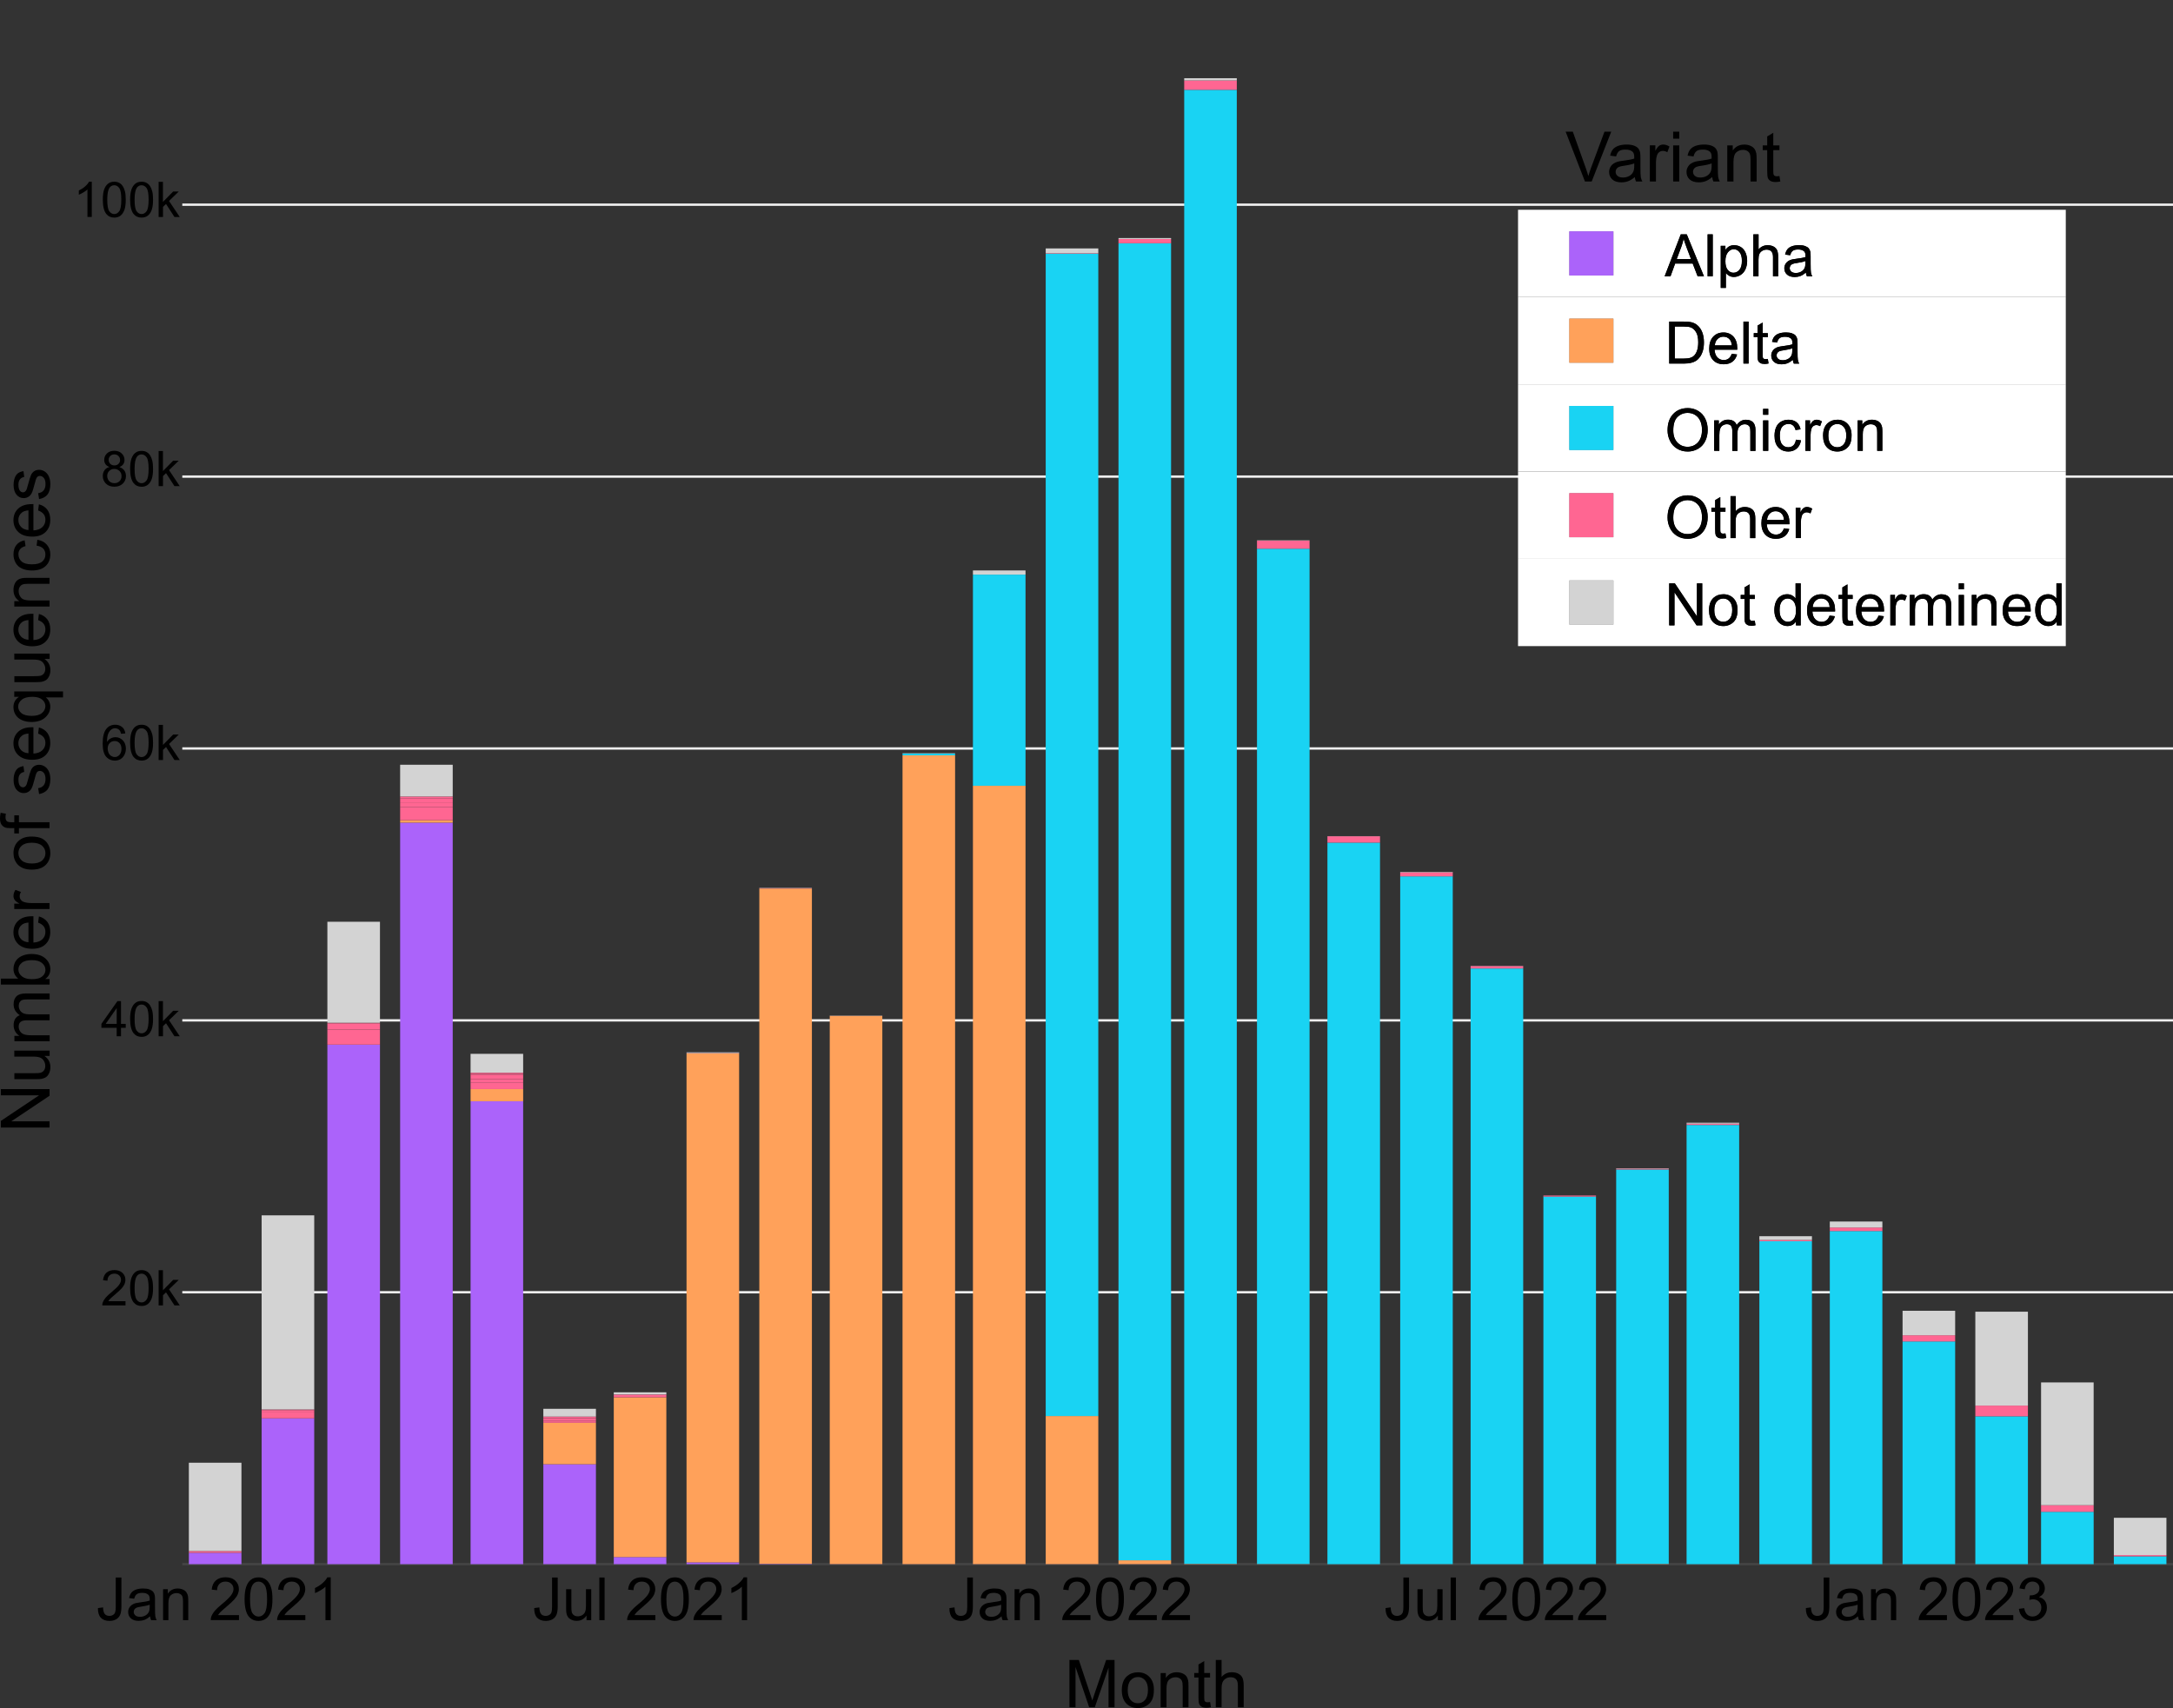 <?xml version="1.0" encoding="UTF-8"?>
<svg id="Layer_1" data-name="Layer 1" xmlns="http://www.w3.org/2000/svg" width="916.92" height="720.73" xmlns:xlink="http://www.w3.org/1999/xlink" viewBox="0 0 916.92 720.73">
  <rect x="0" y="0" width="916.92" height="720.73" fill="#333333" stroke="none"/>
  <defs>
    <clipPath id="clippath">
      <rect x="76.92" width="840" height="660" style="fill: none;"/>
    </clipPath>
    <clipPath id="clippath-1">
      <rect x="640.55" y="42.57" width="239.81" height="238.26" style="fill: none;"/>
    </clipPath>
  </defs>
  <polyline points="76.92 545.77 916.92 545.77 916.92 544.77 76.92 544.77" style="fill: #eee;"/>
  <polyline points="76.92 431.05 916.92 431.05 916.92 430.05 76.92 430.05" style="fill: #eee;"/>
  <polyline points="76.92 316.32 916.92 316.32 916.92 315.32 76.92 315.32" style="fill: #eee;"/>
  <polyline points="76.92 201.6 916.92 201.6 916.92 200.6 76.92 200.6" style="fill: #eee;"/>
  <polyline points="76.92 86.87 916.92 86.87 916.92 85.87 76.92 85.87 76.92 86.87" style="fill: #eee;"/>
  <polyline points="76.92 660.5 916.92 660.5 916.92 659.5 76.92 659.5" style="fill: #444;"/>
  <g style="clip-path: url(#clippath);">
    <g>
      <rect x="79.69" y="655.19" width="22.19" height="4.81" style="fill: #ab63fa;"/>
      <rect x="258.99" y="657.01" width="22.18" height="2.99" style="fill: #ab63fa;"/>
      <rect x="198.56" y="464.67" width="22.19" height="195.33" style="fill: #ab63fa;"/>
      <rect x="289.69" y="659.23" width="22.19" height=".77" style="fill: #ab63fa;"/>
      <rect x="320.4" y="659.87" width="22.19" height=".13" style="fill: #ab63fa;"/>
      <rect x="350.12" y="659.97" width="22.19" height=".03" style="fill: #ab63fa;"/>
      <rect x="168.84" y="347.11" width="22.19" height="312.89" style="fill: #ab63fa;"/>
      <rect x="380.83" y="659.98" width="22.18" height=".02" style="fill: #ab63fa;"/>
      <rect x="441.25" y="659.99" width="22.19" height=".01" style="fill: #ab63fa;"/>
      <rect x="138.14" y="440.8" width="22.19" height="219.2" style="fill: #ab63fa;"/>
      <rect x="471.96" y="659.99" width="22.19" height=".01" style="fill: #ab63fa;"/>
      <rect x="410.54" y="659.98" width="22.19" height=".02" style="fill: #ab63fa;"/>
      <rect x="229.27" y="617.83" width="22.19" height="42.17" style="fill: #ab63fa;"/>
      <rect x="110.4" y="598.47" width="22.19" height="61.53" style="fill: #ab63fa;"/>
      <rect x="499.69" y="659.99" width="22.19" height=".01" style="fill: #ab63fa;"/>
      <rect x="681.96" y="659.9" width="22.19" height=".1" style="fill: #ffa15a;"/>
      <rect x="258.99" y="589.6" width="22.18" height="67.41" style="fill: #ffa15a;"/>
      <rect x="229.27" y="600.34" width="22.19" height="17.49" style="fill: #ffa15a;"/>
      <rect x="471.96" y="658.38" width="22.19" height="1.61" style="fill: #ffa15a;"/>
      <rect x="320.4" y="374.91" width="22.19" height="284.96" style="fill: #ffa15a;"/>
      <rect x="590.83" y="659.98" width="22.18" height=".02" style="fill: #ffa15a;"/>
      <rect x="380.83" y="318.71" width="22.18" height="341.27" style="fill: #ffa15a;"/>
      <rect x="410.54" y="331.55" width="22.19" height="328.43" style="fill: #ffa15a;"/>
      <rect x="530.4" y="659.94" width="22.19" height=".06" style="fill: #ffa15a;"/>
      <rect x="441.25" y="597.5" width="22.19" height="62.49" style="fill: #ffa15a;"/>
      <rect x="499.69" y="659.87" width="22.19" height=".12" style="fill: #ffa15a;"/>
      <rect x="651.25" y="659.98" width="22.19" height=".02" style="fill: #ffa15a;"/>
      <rect x="350.12" y="428.62" width="22.19" height="231.35" style="fill: #ffa15a;"/>
      <rect x="289.69" y="444.52" width="22.19" height="214.71" style="fill: #ffa15a;"/>
      <rect x="198.56" y="459.55" width="22.19" height="5.12" style="fill: #ffa15a;"/>
      <rect x="138.14" y="440.78" width="22.19" height=".02" style="fill: #ffa15a;"/>
      <rect x="168.84" y="346.06" width="22.19" height="1.05" style="fill: #ffa15a;"/>
      <rect x="79.69" y="655.15" width="22.19" height=".04" style="fill: #ffa15a;"/>
      <rect x="590.83" y="369.78" width="22.18" height="290.2" style="fill: #19d3f3;"/>
      <rect x="560.12" y="355.55" width="22.19" height="304.45" style="fill: #19d3f3;"/>
      <rect x="620.54" y="408.65" width="22.19" height="251.35" style="fill: #19d3f3;"/>
      <rect x="711.67" y="474.67" width="22.19" height="185.33" style="fill: #19d3f3;"/>
      <rect x="742.38" y="523.73" width="22.19" height="136.27" style="fill: #19d3f3;"/>
      <rect x="772.1" y="519.44" width="22.19" height="140.56" style="fill: #19d3f3;"/>
      <rect x="802.81" y="566.03" width="22.19" height="93.97" style="fill: #19d3f3;"/>
      <rect x="833.51" y="597.61" width="22.19" height="62.39" style="fill: #19d3f3;"/>
      <rect x="861.25" y="637.91" width="22.19" height="22.09" style="fill: #19d3f3;"/>
      <rect x="651.25" y="504.9" width="22.19" height="155.08" style="fill: #19d3f3;"/>
      <rect x="681.96" y="493.47" width="22.19" height="166.43" style="fill: #19d3f3;"/>
      <rect x="530.4" y="231.53" width="22.19" height="428.41" style="fill: #19d3f3;"/>
      <rect x="891.96" y="656.69" width="22.19" height="3.31" style="fill: #19d3f3;"/>
      <rect x="410.54" y="242.47" width="22.19" height="89.08" style="fill: #19d3f3;"/>
      <rect x="499.69" y="37.89" width="22.19" height="621.98" style="fill: #19d3f3;"/>
      <rect x="350.12" y="428.57" width="22.19" height=".05" style="fill: #19d3f3;"/>
      <rect x="441.25" y="107.07" width="22.19" height="490.43" style="fill: #19d3f3;"/>
      <rect x="471.96" y="102.64" width="22.19" height="555.74" style="fill: #19d3f3;"/>
      <rect x="380.83" y="317.98" width="22.18" height=".73" style="fill: #19d3f3;"/>
      <rect x="681.96" y="493.46" width="22.19" height=".01" style="fill: #ff6692;"/>
      <rect x="168.84" y="340.56" width="22.19" height="5.5" style="fill: #ff6692;"/>
      <rect x="110.4" y="595.67" width="22.19" height="2.79" style="fill: #ff6692;"/>
      <rect x="380.83" y="317.97" width="22.18" height=".01" style="fill: #ff6692;"/>
      <rect x="320.4" y="374.88" width="22.19" height=".03" style="fill: #ff6692;"/>
      <rect x="258.99" y="589.54" width="22.18" height=".06" style="fill: #ff6692;"/>
      <rect x="198.56" y="456.73" width="22.19" height="2.82" style="fill: #ff6692;"/>
      <rect x="79.69" y="654.5" width="22.19" height=".65" style="fill: #ff6692;"/>
      <rect x="138.14" y="434.4" width="22.19" height="6.38" style="fill: #ff6692;"/>
      <rect x="499.69" y="37.88" width="22.19" height=".01" style="fill: #ff6692;"/>
      <rect x="229.27" y="600" width="22.19" height=".34" style="fill: #ff6692;"/>
      <rect x="110.4" y="595.64" width="22.19" height=".03" style="fill: #ff6692;"/>
      <rect x="138.14" y="434.36" width="22.19" height=".04" style="fill: #ff6692;"/>
      <rect x="198.56" y="456.72" width="22.19" height=".01" style="fill: #ff6692;"/>
      <rect x="320.4" y="374.87" width="22.19" height=".01" style="fill: #ff6692;"/>
      <rect x="110.4" y="595.13" width="22.19" height=".51" style="fill: #ff6692;"/>
      <rect x="138.14" y="432.42" width="22.19" height="1.94" style="fill: #ff6692;"/>
      <rect x="79.69" y="654.46" width="22.19" height=".04" style="fill: #ff6692;"/>
      <rect x="229.27" y="599.56" width="22.19" height=".44" style="fill: #ff6692;"/>
      <rect x="198.56" y="455.32" width="22.19" height="1.4" style="fill: #ff6692;"/>
      <rect x="168.84" y="338.57" width="22.19" height="1.99" style="fill: #ff6692;"/>
      <rect x="289.69" y="444.44" width="22.19" height=".08" style="fill: #ff6692;"/>
      <rect x="350.12" y="428.53" width="22.19" height=".04" style="fill: #ff6692;"/>
      <rect x="168.84" y="336.82" width="22.19" height="1.75" style="fill: #ff6692;"/>
      <rect x="138.14" y="431.97" width="22.19" height=".45" style="fill: #ff6692;"/>
      <rect x="110.4" y="594.88" width="22.19" height=".25" style="fill: #ff6692;"/>
      <rect x="229.27" y="598.44" width="22.19" height="1.12" style="fill: #ff6692;"/>
      <rect x="198.56" y="453.44" width="22.19" height="1.88" style="fill: #ff6692;"/>
      <rect x="79.69" y="654.45" width="22.19" height=".01" style="fill: #ff6692;"/>
      <rect x="258.99" y="588.58" width="22.18" height=".96" style="fill: #ff6692;"/>
      <rect x="320.4" y="374.84" width="22.19" height=".03" style="fill: #ff6692;"/>
      <rect x="198.56" y="453.37" width="22.19" height=".07" style="fill: #ff6692;"/>
      <rect x="138.14" y="431.95" width="22.19" height=".02" style="fill: #ff6692;"/>
      <rect x="110.4" y="594.87" width="22.19" height=".01" style="fill: #ff6692;"/>
      <rect x="229.27" y="598.41" width="22.19" height=".03" style="fill: #ff6692;"/>
      <rect x="168.84" y="336.74" width="22.19" height=".08" style="fill: #ff6692;"/>
      <rect x="138.14" y="431.9" width="22.19" height=".05" style="fill: #ff6692;"/>
      <rect x="198.56" y="453.11" width="22.19" height=".26" style="fill: #ff6692;"/>
      <rect x="168.84" y="336.31" width="22.19" height=".43" style="fill: #ff6692;"/>
      <rect x="229.27" y="598.39" width="22.19" height=".02" style="fill: #ff6692;"/>
      <rect x="258.99" y="588.54" width="22.18" height=".04" style="fill: #ff6692;"/>
      <rect x="198.56" y="452.85" width="22.19" height=".26" style="fill: #ff6692;"/>
      <rect x="229.27" y="598.27" width="22.19" height=".12" style="fill: #ff6692;"/>
      <rect x="110.4" y="594.73" width="22.19" height=".14" style="fill: #ff6692;"/>
      <rect x="138.14" y="431.68" width="22.19" height=".22" style="fill: #ff6692;"/>
      <rect x="168.84" y="336.13" width="22.19" height=".18" style="fill: #ff6692;"/>
      <rect x="258.99" y="588.4" width="22.18" height=".14" style="fill: #ff6692;"/>
      <rect x="229.27" y="597.73" width="22.19" height=".54" style="fill: #ff6692;"/>
      <rect x="168.84" y="336.09" width="22.19" height=".04" style="fill: #ff6692;"/>
      <rect x="289.69" y="444.38" width="22.19" height=".06" style="fill: #ff6692;"/>
      <rect x="320.4" y="374.77" width="22.19" height=".07" style="fill: #ff6692;"/>
      <rect x="198.56" y="452.61" width="22.19" height=".24" style="fill: #ff6692;"/>
      <rect x="168.84" y="336.07" width="22.19" height=".02" style="fill: #ff6692;"/>
      <rect x="138.14" y="431.56" width="22.19" height=".12" style="fill: #ff6692;"/>
      <rect x="110.4" y="594.72" width="22.19" height=".01" style="fill: #ff6692;"/>
      <rect x="229.27" y="597.72" width="22.19" height=".01" style="fill: #ff6692;"/>
      <rect x="772.1" y="517.96" width="22.19" height="1.48" style="fill: #ff6692;"/>
      <rect x="289.69" y="444.37" width="22.19" height=".01" style="fill: #ff6692;"/>
      <rect x="833.51" y="593.1" width="22.19" height="4.51" style="fill: #ff6692;"/>
      <rect x="861.25" y="635.12" width="22.19" height="2.79" style="fill: #ff6692;"/>
      <rect x="742.38" y="523.2" width="22.19" height=".53" style="fill: #ff6692;"/>
      <rect x="802.81" y="563.42" width="22.19" height="2.61" style="fill: #ff6692;"/>
      <rect x="499.69" y="33.93" width="22.19" height="3.95" style="fill: #ff6692;"/>
      <rect x="681.96" y="493.09" width="22.19" height=".37" style="fill: #ff6692;"/>
      <rect x="651.25" y="504.47" width="22.19" height=".43" style="fill: #ff6692;"/>
      <rect x="620.54" y="407.64" width="22.19" height="1.01" style="fill: #ff6692;"/>
      <rect x="441.25" y="106.85" width="22.19" height=".22" style="fill: #ff6692;"/>
      <rect x="590.83" y="368.09" width="22.18" height="1.69" style="fill: #ff6692;"/>
      <rect x="560.12" y="352.87" width="22.19" height="2.68" style="fill: #ff6692;"/>
      <rect x="471.96" y="100.85" width="22.19" height="1.79" style="fill: #ff6692;"/>
      <rect x="530.4" y="228.14" width="22.19" height="3.39" style="fill: #ff6692;"/>
      <rect x="711.67" y="474.13" width="22.19" height=".54" style="fill: #ff6692;"/>
      <rect x="891.96" y="656.17" width="22.19" height=".52" style="fill: #ff6692;"/>
      <rect x="79.69" y="617.2" width="22.19" height="37.25" style="fill: #d3d3d3;"/>
      <rect x="110.4" y="512.82" width="22.19" height="81.9" style="fill: #d3d3d3;"/>
      <rect x="138.14" y="388.94" width="22.19" height="42.62" style="fill: #d3d3d3;"/>
      <rect x="168.84" y="322.69" width="22.19" height="13.38" style="fill: #d3d3d3;"/>
      <rect x="198.56" y="444.67" width="22.19" height="7.93" style="fill: #d3d3d3;"/>
      <rect x="229.27" y="594.45" width="22.19" height="3.27" style="fill: #d3d3d3;"/>
      <rect x="258.99" y="587.49" width="22.18" height=".91" style="fill: #d3d3d3;"/>
      <rect x="289.69" y="444.04" width="22.19" height=".33" style="fill: #d3d3d3;"/>
      <rect x="320.4" y="374.64" width="22.19" height=".12" style="fill: #d3d3d3;"/>
      <rect x="350.12" y="428.5" width="22.19" height=".03" style="fill: #d3d3d3;"/>
      <rect x="380.83" y="317.84" width="22.18" height=".13" style="fill: #d3d3d3;"/>
      <rect x="410.54" y="240.7" width="22.19" height="1.76" style="fill: #d3d3d3;"/>
      <rect x="441.25" y="104.82" width="22.19" height="2.03" style="fill: #d3d3d3;"/>
      <rect x="471.96" y="100.45" width="22.19" height=".4" style="fill: #d3d3d3;"/>
      <rect x="499.69" y="33" width="22.19" height=".93" style="fill: #d3d3d3;"/>
      <rect x="530.4" y="228.01" width="22.19" height=".13" style="fill: #d3d3d3;"/>
      <rect x="560.12" y="352.82" width="22.19" height=".05" style="fill: #d3d3d3;"/>
      <rect x="590.83" y="367.91" width="22.18" height=".18" style="fill: #d3d3d3;"/>
      <rect x="620.54" y="407.58" width="22.19" height=".06" style="fill: #d3d3d3;"/>
      <rect x="651.25" y="504.46" width="22.19" height=".01" style="fill: #d3d3d3;"/>
      <rect x="681.96" y="492.95" width="22.19" height=".14" style="fill: #d3d3d3;"/>
      <rect x="711.67" y="473.74" width="22.19" height=".39" style="fill: #d3d3d3;"/>
      <rect x="742.38" y="521.62" width="22.19" height="1.58" style="fill: #d3d3d3;"/>
      <rect x="772.1" y="515.43" width="22.19" height="2.53" style="fill: #d3d3d3;"/>
      <rect x="802.81" y="553.09" width="22.19" height="10.33" style="fill: #d3d3d3;"/>
      <rect x="833.51" y="553.48" width="22.19" height="39.62" style="fill: #d3d3d3;"/>
      <rect x="861.25" y="583.32" width="22.19" height="51.8" style="fill: #d3d3d3;"/>
      <rect x="891.96" y="640.44" width="22.19" height="15.73" style="fill: #d3d3d3;"/>
    </g>
  </g>
  <path d="M139.55,665.55h-1.43c-.39.79-1.04,1.57-1.97,2.41s-2.01,1.53-3.24,2.11v2.14c.69-.25,1.46-.63,2.33-1.15.87-.5,1.56-1.02,2.09-1.53v14.1h2.22v-18.09.02ZM120.01,681.51c.25-.39.55-.8.93-1.2s1.23-1.15,2.55-2.27c1.59-1.34,2.72-2.41,3.41-3.18.68-.77,1.18-1.51,1.46-2.2s.44-1.4.44-2.12c0-1.42-.5-2.61-1.51-3.57s-2.38-1.43-4.11-1.43-3.08.44-4.09,1.34c-1.02.9-1.6,2.19-1.76,3.87l2.28.24c0-1.13.33-2.01.98-2.66s1.49-.96,2.55-.96,1.82.3,2.45.9.94,1.34.94,2.22-.35,1.71-1.04,2.66-2.01,2.22-3.96,3.82c-1.26,1.04-2.23,1.93-2.89,2.72s-1.15,1.59-1.46,2.39c-.19.49-.27,1.01-.25,1.54h11.91v-2.12h-8.84l.02.02ZM106.64,668.66c.61-.87,1.42-1.29,2.44-1.29s1.89.49,2.58,1.46,1.04,2.94,1.04,5.91-.35,4.91-1.04,5.9c-.69.98-1.54,1.48-2.56,1.48s-1.87-.49-2.56-1.46c-.69-.98-1.04-2.94-1.04-5.9s.38-4.99,1.15-6.09v-.02ZM105.01,682.08c.99,1.24,2.36,1.87,4.09,1.87,1.32,0,2.41-.36,3.27-1.07s1.51-1.71,1.95-3c.44-1.31.64-3,.64-5.11,0-1.79-.14-3.21-.41-4.26s-.64-1.95-1.12-2.67c-.47-.74-1.09-1.29-1.81-1.68s-1.57-.58-2.55-.58c-1.31,0-2.39.35-3.26,1.05s-1.51,1.7-1.95,3c-.44,1.31-.66,3.02-.66,5.14,0,3.38.6,5.82,1.78,7.33l.02-.02ZM92.01,681.51c.25-.39.55-.8.93-1.2s1.23-1.15,2.55-2.27c1.59-1.34,2.72-2.41,3.41-3.18.68-.77,1.18-1.51,1.46-2.2s.44-1.4.44-2.12c0-1.42-.5-2.61-1.51-3.57s-2.38-1.43-4.11-1.43-3.08.44-4.09,1.34c-1.02.9-1.6,2.19-1.76,3.87l2.28.24c0-1.13.33-2.01.98-2.66s1.49-.96,2.55-.96,1.82.3,2.45.9.94,1.34.94,2.22-.35,1.71-1.04,2.66-2.01,2.22-3.96,3.82c-1.26,1.04-2.23,1.93-2.89,2.72s-1.15,1.59-1.46,2.39c-.19.49-.27,1.01-.25,1.54h11.91v-2.12h-8.84l.02.02ZM71.06,683.64v-7.13c0-1.67.35-2.8,1.02-3.4.68-.6,1.49-.9,2.44-.9.6,0,1.1.13,1.54.39.44.27.74.63.91,1.07s.25,1.12.25,2.03v7.94h2.22v-8.02c0-1.02-.05-1.75-.13-2.16-.13-.63-.36-1.18-.69-1.64s-.82-.83-1.48-1.12c-.66-.28-1.38-.42-2.17-.42-1.81,0-3.19.72-4.15,2.16v-1.86h-2v13.06h2.22l.02-.02ZM63.18,677.9c0,.98-.13,1.71-.36,2.22-.31.64-.8,1.16-1.46,1.53s-1.42.57-2.28.57-1.51-.19-1.97-.6c-.44-.39-.68-.88-.68-1.48,0-.39.09-.74.31-1.05.2-.31.49-.55.87-.72.38-.16,1.02-.31,1.93-.44,1.6-.24,2.82-.5,3.62-.83v.82h.02ZM63.81,683.64h2.31c-.28-.5-.47-1.02-.57-1.57s-.14-1.84-.14-3.9v-2.96c0-.98-.03-1.67-.11-2.05-.13-.61-.36-1.1-.69-1.51-.33-.39-.83-.72-1.54-.99-.69-.27-1.6-.39-2.72-.39s-2.11.16-2.96.46c-.85.31-1.51.74-1.95,1.32-.46.57-.77,1.32-.98,2.25l2.17.3c.24-.93.6-1.57,1.1-1.93.49-.36,1.26-.55,2.3-.55,1.12,0,1.95.25,2.52.76.42.36.63,1.01.63,1.9v.58c-.85.3-2.16.55-3.95.76-.88.11-1.53.22-1.97.33-.6.16-1.12.41-1.59.72s-.85.74-1.15,1.27-.44,1.12-.44,1.75c0,1.09.38,1.98,1.15,2.69.77.71,1.87,1.05,3.3,1.05.87,0,1.68-.14,2.44-.42s1.54-.79,2.36-1.48c.06.61.22,1.15.44,1.6l.03.02ZM42.54,682.58c.83.91,2.05,1.37,3.63,1.37,1.07,0,2-.22,2.78-.64.79-.44,1.37-1.07,1.73-1.89.36-.83.55-2,.55-3.51v-12.27h-2.39v12.41c0,1.04-.08,1.78-.25,2.25-.16.47-.46.85-.9,1.12-.44.27-.94.41-1.54.41-.82,0-1.45-.25-1.9-.76s-.72-1.45-.77-2.83l-2.16.3c-.03,1.79.38,3.15,1.21,4.06v-.02Z"/>
  <path d="M315.25,665.55h-1.43c-.39.79-1.04,1.57-1.97,2.41s-2.01,1.53-3.24,2.11v2.14c.69-.25,1.46-.63,2.33-1.15.87-.5,1.56-1.02,2.09-1.53v14.1h2.22v-18.09.02ZM295.72,681.51c.25-.39.55-.8.93-1.2s1.23-1.15,2.55-2.27c1.59-1.34,2.72-2.41,3.41-3.18.68-.77,1.18-1.51,1.46-2.2s.44-1.4.44-2.12c0-1.42-.5-2.61-1.51-3.57s-2.38-1.43-4.11-1.43-3.08.44-4.09,1.34c-1.02.9-1.6,2.19-1.76,3.87l2.28.24c0-1.13.33-2.01.98-2.66s1.49-.96,2.55-.96,1.82.3,2.45.9.94,1.34.94,2.22-.35,1.71-1.04,2.66-2.01,2.22-3.96,3.82c-1.26,1.04-2.23,1.93-2.89,2.72-.66.79-1.15,1.59-1.46,2.39-.19.49-.27,1.01-.25,1.54h11.91v-2.12h-8.84l.02.02ZM282.34,668.66c.61-.87,1.42-1.29,2.44-1.29s1.89.49,2.58,1.46,1.04,2.94,1.04,5.91-.35,4.91-1.04,5.9c-.69.98-1.54,1.48-2.56,1.48s-1.87-.49-2.56-1.46-1.04-2.94-1.04-5.9.38-4.99,1.15-6.09v-.02ZM280.71,682.08c.99,1.24,2.36,1.87,4.09,1.87,1.32,0,2.41-.36,3.27-1.07s1.51-1.71,1.95-3c.44-1.31.64-3,.64-5.11,0-1.79-.14-3.21-.41-4.26s-.64-1.95-1.12-2.67c-.47-.74-1.09-1.29-1.81-1.68s-1.57-.58-2.55-.58c-1.31,0-2.39.35-3.26,1.05-.87.71-1.51,1.7-1.95,3-.44,1.31-.66,3.02-.66,5.14,0,3.38.6,5.82,1.78,7.33l.02-.02ZM267.71,681.51c.25-.39.55-.8.93-1.2s1.23-1.15,2.55-2.27c1.59-1.34,2.72-2.41,3.41-3.18.68-.77,1.18-1.51,1.46-2.2s.44-1.4.44-2.12c0-1.42-.5-2.61-1.51-3.57s-2.38-1.43-4.11-1.43-3.08.44-4.09,1.34c-1.02.9-1.6,2.19-1.76,3.87l2.28.24c0-1.13.33-2.01.98-2.66s1.49-.96,2.55-.96,1.82.3,2.45.9.94,1.34.94,2.22-.35,1.71-1.04,2.66-2.01,2.22-3.96,3.82c-1.26,1.04-2.23,1.93-2.89,2.72-.66.79-1.15,1.59-1.46,2.39-.19.49-.27,1.01-.25,1.54h11.91v-2.12h-8.84l.02.02ZM255.11,683.64v-18.01h-2.22v18.01h2.22ZM249.48,683.64v-13.06h-2.22v7c0,1.12-.13,1.97-.36,2.55-.24.58-.66,1.05-1.24,1.38-.58.35-1.21.5-1.87.5s-1.23-.17-1.67-.5c-.46-.33-.74-.79-.88-1.37-.09-.39-.14-1.18-.14-2.33v-7.24h-2.22v8.09c0,.94.05,1.64.14,2.06.13.64.36,1.2.68,1.64.33.44.82.82,1.49,1.12.66.3,1.38.44,2.16.44,1.75,0,3.13-.74,4.14-2.22v1.92h1.98l.02.02ZM226.64,682.58c.83.91,2.05,1.37,3.63,1.37,1.07,0,2-.22,2.78-.64.79-.44,1.37-1.07,1.73-1.89.36-.83.55-2,.55-3.51v-12.27h-2.39v12.41c0,1.04-.08,1.78-.25,2.25-.16.47-.46.85-.9,1.12-.44.27-.94.41-1.54.41-.82,0-1.45-.25-1.9-.76-.46-.5-.72-1.45-.77-2.83l-2.16.3c-.03,1.79.38,3.15,1.21,4.06v-.02Z"/>
  <path d="M493.3,681.51c.25-.39.55-.8.93-1.2s1.23-1.15,2.55-2.27c1.59-1.34,2.72-2.41,3.41-3.18.68-.77,1.18-1.51,1.46-2.2s.44-1.4.44-2.12c0-1.42-.5-2.61-1.51-3.57s-2.38-1.43-4.11-1.43-3.08.44-4.09,1.34c-1.02.9-1.6,2.19-1.76,3.87l2.28.24c0-1.13.33-2.01.98-2.66s1.49-.96,2.55-.96,1.82.3,2.45.9.94,1.34.94,2.22-.35,1.71-1.04,2.66-2.01,2.22-3.96,3.82c-1.26,1.04-2.23,1.93-2.89,2.72-.66.79-1.15,1.59-1.46,2.39-.19.49-.27,1.01-.25,1.54h11.91v-2.12h-8.84l.02.02ZM479.3,681.51c.25-.39.55-.8.93-1.2s1.23-1.15,2.55-2.27c1.59-1.34,2.72-2.41,3.41-3.18.68-.77,1.18-1.51,1.46-2.2s.44-1.4.44-2.12c0-1.42-.5-2.61-1.51-3.57s-2.38-1.43-4.11-1.43-3.08.44-4.09,1.34c-1.02.9-1.6,2.19-1.76,3.87l2.28.24c0-1.13.33-2.01.98-2.66s1.49-.96,2.55-.96,1.82.3,2.45.9.94,1.34.94,2.22-.35,1.71-1.04,2.66-2.01,2.22-3.96,3.82c-1.26,1.04-2.23,1.93-2.89,2.72-.66.79-1.15,1.59-1.46,2.39-.19.49-.27,1.01-.25,1.54h11.91v-2.12h-8.84l.02.02ZM465.93,668.66c.61-.87,1.42-1.29,2.44-1.29s1.89.49,2.58,1.46,1.04,2.94,1.04,5.91-.35,4.91-1.04,5.9c-.69.98-1.54,1.48-2.56,1.48s-1.87-.49-2.56-1.46-1.04-2.94-1.04-5.9.38-4.99,1.15-6.09v-.02ZM464.3,682.08c.99,1.24,2.36,1.87,4.09,1.87,1.32,0,2.41-.36,3.27-1.07s1.51-1.71,1.95-3c.44-1.31.64-3,.64-5.11,0-1.79-.14-3.21-.41-4.26s-.64-1.95-1.12-2.67c-.47-.74-1.09-1.29-1.81-1.68s-1.57-.58-2.55-.58c-1.31,0-2.39.35-3.26,1.05-.87.71-1.51,1.7-1.95,3-.44,1.31-.66,3.02-.66,5.14,0,3.38.6,5.82,1.78,7.33l.02-.02ZM451.3,681.51c.25-.39.55-.8.93-1.2s1.23-1.15,2.55-2.27c1.59-1.34,2.72-2.41,3.41-3.18.68-.77,1.18-1.51,1.46-2.2s.44-1.4.44-2.12c0-1.42-.5-2.61-1.51-3.57s-2.38-1.43-4.11-1.43-3.08.44-4.09,1.34c-1.02.9-1.6,2.19-1.76,3.87l2.28.24c0-1.13.33-2.01.98-2.66s1.49-.96,2.55-.96,1.82.3,2.45.9.94,1.34.94,2.22-.35,1.71-1.04,2.66-2.01,2.22-3.96,3.82c-1.26,1.04-2.23,1.93-2.89,2.72-.66.79-1.15,1.59-1.46,2.39-.19.49-.27,1.01-.25,1.54h11.91v-2.12h-8.84l.02.02ZM430.35,683.64v-7.13c0-1.67.35-2.8,1.02-3.4.68-.6,1.49-.9,2.44-.9.6,0,1.1.13,1.54.39s.74.63.91,1.07.25,1.12.25,2.03v7.94h2.22v-8.02c0-1.02-.05-1.75-.13-2.16-.13-.63-.36-1.18-.69-1.64s-.82-.83-1.48-1.12-1.38-.42-2.17-.42c-1.81,0-3.19.72-4.15,2.16v-1.86h-2v13.06h2.22l.02-.02ZM422.47,677.9c0,.98-.13,1.71-.36,2.22-.31.64-.8,1.16-1.46,1.53s-1.42.57-2.28.57-1.51-.19-1.97-.6c-.44-.39-.68-.88-.68-1.48,0-.39.09-.74.31-1.05.2-.31.49-.55.87-.72.38-.16,1.02-.31,1.93-.44,1.6-.24,2.82-.5,3.62-.83v.82h.02ZM423.1,683.64h2.31c-.28-.5-.47-1.02-.57-1.57s-.14-1.84-.14-3.9v-2.96c0-.98-.03-1.67-.11-2.05-.13-.61-.36-1.1-.69-1.51-.33-.39-.83-.72-1.54-.99-.69-.27-1.6-.39-2.72-.39s-2.11.16-2.96.46c-.85.31-1.51.74-1.95,1.32-.46.57-.77,1.32-.98,2.25l2.17.3c.24-.93.6-1.57,1.1-1.93.49-.36,1.26-.55,2.3-.55,1.12,0,1.95.25,2.52.76.42.36.63,1.01.63,1.9v.58c-.85.3-2.16.55-3.95.76-.88.11-1.53.22-1.97.33-.6.16-1.12.41-1.59.72-.47.31-.85.74-1.15,1.27s-.44,1.12-.44,1.75c0,1.09.38,1.98,1.15,2.69.77.71,1.87,1.05,3.3,1.05.87,0,1.68-.14,2.44-.42.76-.28,1.54-.79,2.36-1.48.06.61.22,1.15.44,1.6l.03.02ZM401.83,682.58c.83.91,2.05,1.37,3.63,1.37,1.07,0,2-.22,2.78-.64.79-.44,1.37-1.07,1.73-1.89.36-.83.55-2,.55-3.51v-12.27h-2.39v12.41c0,1.04-.08,1.78-.25,2.25-.16.47-.46.85-.9,1.12-.44.27-.94.41-1.54.41-.82,0-1.45-.25-1.9-.76-.46-.5-.72-1.45-.77-2.83l-2.16.3c-.03,1.79.38,3.15,1.21,4.06v-.02Z"/>
  <path d="M668.93,681.51c.25-.39.55-.8.93-1.2.38-.39,1.23-1.15,2.55-2.27,1.59-1.34,2.72-2.41,3.41-3.18.68-.77,1.18-1.51,1.46-2.2s.44-1.4.44-2.12c0-1.42-.5-2.61-1.51-3.57s-2.38-1.43-4.11-1.43-3.08.44-4.09,1.34c-1.02.9-1.6,2.19-1.76,3.87l2.28.24c0-1.13.33-2.01.98-2.66s1.49-.96,2.55-.96,1.82.3,2.45.9.94,1.34.94,2.22-.35,1.71-1.04,2.66-2.01,2.22-3.96,3.82c-1.26,1.04-2.23,1.93-2.89,2.72-.66.79-1.15,1.59-1.46,2.39-.19.49-.27,1.01-.25,1.54h11.91v-2.12h-8.84l.02.02ZM654.94,681.51c.25-.39.55-.8.93-1.2.38-.39,1.23-1.15,2.55-2.27,1.59-1.34,2.72-2.41,3.41-3.18.68-.77,1.18-1.51,1.46-2.2s.44-1.4.44-2.12c0-1.42-.5-2.61-1.51-3.57s-2.38-1.43-4.11-1.43-3.08.44-4.09,1.34c-1.02.9-1.6,2.19-1.76,3.87l2.28.24c0-1.13.33-2.01.98-2.66s1.49-.96,2.55-.96,1.82.3,2.45.9.94,1.34.94,2.22-.35,1.71-1.04,2.66-2.01,2.22-3.96,3.82c-1.26,1.04-2.23,1.93-2.89,2.72-.66.79-1.15,1.59-1.46,2.39-.19.49-.27,1.01-.25,1.54h11.91v-2.12h-8.84l.02.02ZM641.57,668.66c.61-.87,1.42-1.29,2.44-1.29s1.89.49,2.58,1.46,1.04,2.94,1.04,5.91-.35,4.91-1.04,5.9c-.69.98-1.54,1.48-2.56,1.48s-1.87-.49-2.56-1.46-1.04-2.94-1.04-5.9.38-4.99,1.15-6.09v-.02ZM639.94,682.08c.99,1.24,2.36,1.87,4.09,1.87,1.32,0,2.41-.36,3.27-1.07s1.51-1.71,1.95-3c.44-1.31.64-3,.64-5.11,0-1.79-.14-3.21-.41-4.26s-.64-1.95-1.12-2.67c-.47-.74-1.09-1.29-1.81-1.68s-1.57-.58-2.55-.58c-1.31,0-2.39.35-3.26,1.05s-1.51,1.7-1.95,3c-.44,1.31-.66,3.02-.66,5.14,0,3.38.6,5.82,1.78,7.33l.02-.02ZM626.94,681.51c.25-.39.55-.8.93-1.2.38-.39,1.23-1.15,2.55-2.27,1.59-1.34,2.72-2.41,3.41-3.18.68-.77,1.18-1.51,1.46-2.2s.44-1.4.44-2.12c0-1.42-.5-2.61-1.51-3.57s-2.38-1.43-4.11-1.43-3.08.44-4.09,1.34c-1.02.9-1.6,2.19-1.76,3.87l2.28.24c0-1.13.33-2.01.98-2.66s1.49-.96,2.55-.96,1.82.3,2.45.9.94,1.34.94,2.22-.35,1.71-1.04,2.66-2.01,2.22-3.96,3.82c-1.26,1.04-2.23,1.93-2.89,2.72-.66.79-1.15,1.59-1.46,2.39-.19.49-.27,1.01-.25,1.54h11.91v-2.12h-8.84l.02.02ZM614.34,683.64v-18.01h-2.22v18.01h2.22ZM608.71,683.64v-13.06h-2.22v7c0,1.12-.13,1.97-.36,2.55-.24.58-.66,1.05-1.24,1.38-.58.35-1.21.5-1.87.5s-1.23-.17-1.67-.5c-.46-.33-.74-.79-.88-1.37-.09-.39-.14-1.18-.14-2.33v-7.24h-2.22v8.09c0,.94.05,1.64.14,2.06.13.64.36,1.2.68,1.64.33.44.82.82,1.49,1.12.66.3,1.38.44,2.16.44,1.75,0,3.13-.74,4.14-2.22v1.92h1.98l.02.02ZM585.87,682.58c.83.91,2.05,1.37,3.63,1.37,1.07,0,2-.22,2.78-.64.79-.44,1.37-1.07,1.73-1.89.36-.83.55-2,.55-3.51v-12.27h-2.39v12.41c0,1.04-.08,1.78-.25,2.25-.16.47-.46.85-.9,1.12-.44.27-.94.41-1.54.41-.82,0-1.45-.25-1.9-.76-.46-.5-.72-1.45-.77-2.83l-2.16.3c-.03,1.79.38,3.15,1.21,4.06v-.02Z"/>
  <path d="M853.71,682.54c1.04.94,2.36,1.42,3.93,1.42,1.75,0,3.21-.55,4.36-1.64,1.15-1.1,1.71-2.42,1.71-4,0-1.16-.3-2.14-.88-2.91s-1.42-1.29-2.49-1.53c.82-.38,1.43-.88,1.86-1.53s.63-1.35.63-2.12c0-.82-.22-1.59-.66-2.33-.44-.72-1.07-1.31-1.9-1.73-.83-.42-1.73-.63-2.72-.63-1.43,0-2.61.41-3.57,1.23s-1.57,1.97-1.84,3.45l2.22.39c.16-1.09.53-1.89,1.1-2.44.57-.53,1.29-.82,2.16-.82s1.57.27,2.12.8.82,1.21.82,2.01c0,1.02-.38,1.78-1.13,2.28-.76.49-1.6.74-2.55.74-.09,0-.2,0-.36-.03l-.25,1.93c.63-.16,1.15-.25,1.56-.25,1.02,0,1.87.33,2.53.99s.99,1.49.99,2.52-.36,1.97-1.07,2.67-1.59,1.09-2.64,1.09c-.88,0-1.62-.28-2.23-.83-.61-.55-1.04-1.46-1.29-2.71l-2.22.3c.14,1.49.74,2.72,1.79,3.67h.03ZM840.7,681.51c.25-.39.55-.8.93-1.2.38-.39,1.23-1.15,2.55-2.27,1.59-1.34,2.72-2.41,3.41-3.18.68-.77,1.18-1.51,1.46-2.2s.44-1.4.44-2.12c0-1.42-.5-2.61-1.51-3.57s-2.38-1.43-4.11-1.43-3.08.44-4.09,1.34c-1.02.9-1.6,2.19-1.76,3.87l2.28.24c0-1.13.33-2.01.98-2.66s1.49-.96,2.55-.96,1.82.3,2.45.9.94,1.34.94,2.22-.35,1.71-1.04,2.66-2.01,2.22-3.96,3.82c-1.26,1.04-2.23,1.93-2.89,2.72-.66.79-1.15,1.59-1.46,2.39-.19.49-.27,1.01-.25,1.54h11.91v-2.12h-8.84l.02.02ZM827.33,668.66c.61-.87,1.42-1.29,2.44-1.29s1.89.49,2.58,1.46,1.04,2.94,1.04,5.91-.35,4.91-1.04,5.9c-.69.98-1.54,1.48-2.56,1.48s-1.87-.49-2.56-1.46-1.04-2.94-1.04-5.9.38-4.99,1.15-6.09v-.02ZM825.69,682.08c.99,1.24,2.36,1.87,4.09,1.87,1.32,0,2.41-.36,3.27-1.07s1.51-1.71,1.95-3c.44-1.31.64-3,.64-5.11,0-1.79-.14-3.21-.41-4.26s-.64-1.95-1.12-2.67c-.47-.74-1.09-1.29-1.81-1.68s-1.57-.58-2.55-.58c-1.31,0-2.39.35-3.26,1.05s-1.51,1.7-1.95,3c-.44,1.31-.66,3.02-.66,5.14,0,3.38.6,5.82,1.78,7.33l.02-.02ZM812.7,681.51c.25-.39.55-.8.93-1.2.38-.39,1.23-1.15,2.55-2.27,1.59-1.34,2.72-2.41,3.41-3.18.68-.77,1.18-1.51,1.46-2.2s.44-1.4.44-2.12c0-1.42-.5-2.61-1.51-3.57s-2.38-1.43-4.11-1.43-3.08.44-4.09,1.34c-1.02.9-1.6,2.19-1.76,3.87l2.28.24c0-1.13.33-2.01.98-2.66s1.49-.96,2.55-.96,1.82.3,2.45.9.94,1.34.94,2.22-.35,1.71-1.04,2.66-2.01,2.22-3.96,3.82c-1.26,1.04-2.23,1.93-2.89,2.72-.66.79-1.15,1.59-1.46,2.39-.19.49-.27,1.01-.25,1.54h11.91v-2.12h-8.84l.02.02ZM791.74,683.64v-7.13c0-1.67.35-2.8,1.02-3.4.68-.6,1.49-.9,2.44-.9.6,0,1.1.13,1.54.39.44.27.74.63.91,1.07s.25,1.12.25,2.03v7.94h2.22v-8.02c0-1.02-.05-1.75-.13-2.16-.13-.63-.36-1.18-.69-1.64s-.82-.83-1.48-1.12-1.38-.42-2.17-.42c-1.81,0-3.19.72-4.15,2.16v-1.86h-2v13.06h2.22l.02-.02ZM783.86,677.9c0,.98-.13,1.71-.36,2.22-.31.64-.8,1.16-1.46,1.53s-1.42.57-2.28.57-1.51-.19-1.97-.6c-.44-.39-.68-.88-.68-1.48,0-.39.09-.74.31-1.05.2-.31.49-.55.87-.72.38-.16,1.02-.31,1.93-.44,1.6-.24,2.82-.5,3.62-.83v.82h.02ZM784.49,683.64h2.31c-.28-.5-.47-1.02-.57-1.57s-.14-1.84-.14-3.9v-2.96c0-.98-.03-1.67-.11-2.05-.13-.61-.36-1.1-.69-1.51-.33-.39-.83-.72-1.54-.99-.69-.27-1.6-.39-2.72-.39s-2.11.16-2.96.46c-.85.31-1.51.74-1.95,1.32-.46.57-.77,1.32-.98,2.25l2.17.3c.24-.93.6-1.57,1.1-1.93.49-.36,1.26-.55,2.3-.55,1.12,0,1.95.25,2.52.76.42.36.63,1.01.63,1.9v.58c-.85.3-2.16.55-3.95.76-.88.11-1.53.22-1.97.33-.6.16-1.12.41-1.59.72s-.85.74-1.15,1.27-.44,1.12-.44,1.75c0,1.09.38,1.98,1.15,2.69s1.87,1.05,3.3,1.05c.87,0,1.68-.14,2.44-.42s1.54-.79,2.36-1.48c.06.61.22,1.15.44,1.6l.03.02ZM763.22,682.58c.83.91,2.05,1.37,3.63,1.37,1.07,0,2-.22,2.78-.64.79-.44,1.37-1.07,1.73-1.89.36-.83.55-2,.55-3.51v-12.27h-2.39v12.41c0,1.04-.08,1.78-.25,2.25-.16.47-.46.85-.9,1.12-.44.27-.94.41-1.54.41-.82,0-1.45-.25-1.9-.76-.46-.5-.72-1.45-.77-2.83l-2.16.3c-.03,1.79.38,3.15,1.21,4.06v-.02Z"/>
  <path d="M68.78,550.81v-4.26l1.28-1.23,3.55,5.49h2.24l-4.52-6.76,4.1-3.99h-2.36l-4.31,4.38v-8.46h-1.83v14.83h1.84ZM57.73,538.48c.51-.71,1.17-1.06,2.01-1.06s1.55.4,2.12,1.2.85,2.42.85,4.87-.28,4.04-.85,4.86c-.57.8-1.27,1.22-2.11,1.22s-1.54-.4-2.11-1.2c-.57-.8-.85-2.42-.85-4.86s.31-4.1.95-5.01h0ZM56.38,549.53c.82,1.02,1.94,1.54,3.37,1.54,1.09,0,1.98-.3,2.69-.88s1.24-1.41,1.61-2.47c.36-1.07.53-2.47.53-4.21,0-1.48-.12-2.64-.34-3.51s-.53-1.61-.92-2.2c-.39-.61-.89-1.06-1.49-1.39s-1.29-.48-2.1-.48c-1.07,0-1.97.28-2.68.87-.71.58-1.24,1.4-1.61,2.47-.36,1.07-.54,2.49-.54,4.23,0,2.78.49,4.79,1.46,6.03h.01ZM45.69,549.06c.21-.32.45-.66.76-.98s1.01-.95,2.1-1.86c1.31-1.1,2.24-1.98,2.81-2.62.56-.63.97-1.24,1.2-1.81s.36-1.15.36-1.75c0-1.17-.41-2.15-1.24-2.94s-1.96-1.18-3.38-1.18-2.54.36-3.37,1.1c-.84.74-1.32,1.8-1.45,3.19l1.88.19c0-.93.27-1.66.8-2.19s1.23-.79,2.1-.79,1.5.25,2.02.74.78,1.1.78,1.83-.28,1.41-.85,2.19-1.66,1.83-3.26,3.15c-1.04.85-1.84,1.59-2.38,2.24-.54.65-.95,1.31-1.2,1.97-.16.4-.22.83-.21,1.27h9.8v-1.75h-7.28.01Z"/>
  <path d="M68.78,437.25v-4.26l1.28-1.23,3.55,5.49h2.24l-4.52-6.76,4.1-3.99h-2.36l-4.31,4.38v-8.46h-1.83v14.83h1.84ZM57.73,424.93c.51-.71,1.17-1.06,2.01-1.06s1.55.4,2.12,1.2.85,2.42.85,4.87-.28,4.04-.85,4.86c-.57.8-1.27,1.22-2.11,1.22s-1.54-.4-2.11-1.2c-.57-.8-.85-2.42-.85-4.86s.31-4.1.95-5.01h0ZM56.38,435.97c.82,1.02,1.94,1.54,3.37,1.54,1.09,0,1.98-.3,2.69-.88.71-.58,1.24-1.41,1.61-2.47.36-1.07.53-2.47.53-4.21,0-1.48-.12-2.64-.34-3.51s-.53-1.61-.92-2.2c-.39-.61-.89-1.06-1.49-1.39s-1.29-.48-2.1-.48c-1.07,0-1.97.28-2.68.87-.71.58-1.24,1.4-1.61,2.47-.36,1.07-.54,2.49-.54,4.23,0,2.78.49,4.79,1.46,6.03h.01ZM44.59,432.04l4.65-6.68v6.68h-4.65ZM51.05,437.25v-3.55h2.01v-1.67h-2.01v-9.61h-1.49l-6.77,9.61v1.67h6.44v3.55h1.83Z"/>
  <path d="M68.78,320.69v-4.26l1.28-1.23,3.55,5.49h2.24l-4.52-6.76,4.1-3.99h-2.36l-4.31,4.38v-8.46h-1.83v14.83h1.84ZM57.73,308.36c.51-.71,1.17-1.06,2.01-1.06s1.55.4,2.12,1.2.85,2.42.85,4.87-.28,4.04-.85,4.86c-.57.8-1.27,1.22-2.11,1.22s-1.54-.4-2.11-1.2c-.57-.8-.85-2.42-.85-4.86s.31-4.1.95-5.01h0ZM56.38,319.4c.82,1.02,1.94,1.54,3.37,1.54,1.09,0,1.98-.3,2.69-.88.71-.58,1.24-1.41,1.61-2.47.36-1.07.53-2.47.53-4.21,0-1.48-.12-2.64-.34-3.51s-.53-1.61-.92-2.2c-.39-.61-.89-1.06-1.49-1.39s-1.29-.48-2.1-.48c-1.07,0-1.97.28-2.68.87-.71.58-1.24,1.4-1.61,2.47-.36,1.07-.54,2.49-.54,4.23,0,2.78.49,4.79,1.46,6.03h.01ZM46.27,313.56c.57-.6,1.27-.88,2.1-.88s1.52.3,2.06.88.82,1.4.82,2.42-.27,1.9-.83,2.53-1.22.93-1.98.93c-.53,0-1.02-.16-1.5-.45s-.85-.74-1.11-1.31c-.27-.57-.4-1.18-.4-1.8,0-.96.28-1.74.85-2.32h0ZM51.5,306.78c-.75-.65-1.7-.98-2.86-.98-1.57,0-2.81.57-3.73,1.7-1.06,1.29-1.59,3.38-1.59,6.25,0,2.56.48,4.4,1.44,5.52.96,1.11,2.2,1.67,3.72,1.67.89,0,1.68-.21,2.38-.63s1.26-1.04,1.66-1.84c.4-.8.6-1.67.6-2.59,0-1.41-.43-2.58-1.28-3.47s-1.89-1.35-3.09-1.35c-.7,0-1.36.16-1.99.49-.63.32-1.17.82-1.61,1.49.01-1.49.18-2.63.52-3.43.32-.8.78-1.41,1.36-1.83.44-.32.95-.49,1.53-.49.73,0,1.33.26,1.83.78.3.32.53.84.69,1.55l1.81-.14c-.14-1.15-.6-2.06-1.35-2.71h-.01Z"/>
  <path d="M68.78,205.13v-4.26l1.28-1.23,3.55,5.49h2.24l-4.52-6.76,4.1-3.99h-2.36l-4.31,4.38v-8.46h-1.83v14.83h1.84ZM57.73,192.8c.51-.71,1.17-1.06,2.01-1.06s1.55.4,2.12,1.2.85,2.42.85,4.87-.28,4.04-.85,4.86c-.57.8-1.27,1.22-2.11,1.22s-1.54-.4-2.11-1.2c-.57-.8-.85-2.42-.85-4.86s.31-4.1.95-5.01h0ZM56.38,203.85c.82,1.02,1.94,1.54,3.37,1.54,1.09,0,1.98-.3,2.69-.88.71-.58,1.24-1.41,1.61-2.47.36-1.07.53-2.47.53-4.21,0-1.48-.12-2.64-.34-3.51s-.53-1.61-.92-2.2c-.39-.61-.89-1.06-1.49-1.39s-1.29-.48-2.1-.48c-1.07,0-1.97.28-2.68.87-.71.58-1.24,1.4-1.61,2.47-.36,1.07-.54,2.49-.54,4.23,0,2.78.49,4.79,1.46,6.03h.01ZM46.09,198.72c.56-.57,1.27-.85,2.12-.85s1.61.28,2.19.85c.58.57.88,1.29.88,2.18s-.28,1.58-.85,2.14-1.28.84-2.15.84c-.56,0-1.09-.13-1.57-.4s-.85-.65-1.1-1.13c-.25-.49-.38-.98-.38-1.5,0-.85.28-1.55.84-2.12h.01ZM46.51,192.4c.45-.44,1.04-.67,1.74-.67s1.27.23,1.72.69c.47.45.7,1.02.7,1.68s-.22,1.18-.67,1.62c-.45.44-1.02.66-1.72.66s-1.31-.22-1.76-.67c-.45-.44-.67-1.02-.67-1.72,0-.62.23-1.15.69-1.59h-.01ZM44.11,198.42c-.49.65-.74,1.46-.74,2.42,0,1.29.45,2.37,1.35,3.24.89.87,2.07,1.29,3.54,1.29s2.64-.43,3.54-1.29,1.35-1.93,1.35-3.2c0-.92-.23-1.71-.71-2.37s-1.17-1.14-2.08-1.44c.74-.27,1.28-.67,1.64-1.18s.54-1.11.54-1.8c0-1.07-.39-1.99-1.18-2.75s-1.83-1.13-3.12-1.13-2.32.36-3.09,1.1-1.17,1.64-1.17,2.72c0,.71.18,1.33.54,1.84s.92.91,1.68,1.18c-.91.23-1.61.67-2.08,1.33v.03Z"/>
  <path d="M68.78,91.56v-4.26l1.28-1.23,3.55,5.49h2.24l-4.52-6.76,4.1-3.99h-2.36l-4.31,4.38v-8.46h-1.83v14.83h1.84ZM57.73,79.23c.51-.71,1.17-1.06,2.01-1.06s1.55.4,2.12,1.2.85,2.42.85,4.87-.28,4.04-.85,4.86c-.57.8-1.27,1.22-2.11,1.22s-1.54-.4-2.11-1.2c-.57-.8-.85-2.42-.85-4.86s.31-4.1.95-5.01h0ZM56.38,90.28c.82,1.02,1.94,1.54,3.37,1.54,1.09,0,1.98-.3,2.69-.88s1.24-1.41,1.61-2.47c.36-1.07.53-2.47.53-4.21,0-1.48-.12-2.64-.34-3.51s-.53-1.61-.92-2.2c-.39-.61-.89-1.06-1.49-1.39s-1.29-.48-2.1-.48c-1.07,0-1.97.28-2.68.87-.71.58-1.24,1.4-1.61,2.47-.36,1.07-.54,2.49-.54,4.23,0,2.78.49,4.79,1.46,6.03h.01ZM46.2,79.23c.51-.71,1.17-1.06,2.01-1.06s1.55.4,2.12,1.2.85,2.42.85,4.87-.28,4.04-.85,4.86c-.57.8-1.27,1.22-2.11,1.22s-1.54-.4-2.11-1.2c-.57-.8-.85-2.42-.85-4.86s.31-4.1.95-5.01h0ZM44.86,90.28c.82,1.02,1.94,1.54,3.37,1.54,1.09,0,1.98-.3,2.69-.88.71-.58,1.24-1.41,1.61-2.47.36-1.07.53-2.47.53-4.21,0-1.48-.12-2.64-.34-3.51s-.53-1.61-.92-2.2c-.39-.61-.89-1.06-1.49-1.39-.6-.32-1.29-.48-2.1-.48-1.07,0-1.97.28-2.68.87s-1.24,1.4-1.61,2.47c-.36,1.07-.54,2.49-.54,4.23,0,2.78.49,4.79,1.46,6.03h.01ZM38.73,76.67h-1.18c-.32.65-.85,1.29-1.62,1.98s-1.66,1.26-2.67,1.74v1.76c.57-.21,1.2-.52,1.92-.95.71-.41,1.28-.84,1.72-1.26v11.6h1.83v-14.89h0Z"/>
  <g style="clip-path: url(#clippath-1);">
    <g>
      <path d="M749.73,74.38c-.39,0-.68-.06-.88-.19s-.36-.29-.45-.51-.14-.68-.14-1.42v-8.91h2.6v-2.01h-2.6v-5.32l-2.57,1.55v3.78h-1.89v2.01h1.89v8.77c0,1.55.11,2.57.31,3.05.22.48.57.87,1.1,1.18.51.29,1.24.45,2.18.45.57,0,1.22-.08,1.95-.23l-.37-2.29c-.46.06-.85.11-1.13.11h0ZM731.46,76.59v-8.32c0-1.95.4-3.28,1.19-3.98.8-.7,1.75-1.05,2.85-1.05.7,0,1.28.15,1.79.46.51.31.87.73,1.07,1.25s.29,1.32.29,2.37v9.27h2.58v-9.38c0-1.19-.05-2.03-.14-2.51-.15-.74-.42-1.38-.8-1.9-.39-.54-.96-.97-1.73-1.3s-1.61-.5-2.54-.5c-2.12,0-3.73.84-4.86,2.51v-2.17h-2.32v15.24h2.61ZM722.25,69.9c0,1.14-.14,2-.42,2.58-.37.76-.93,1.35-1.7,1.78s-1.66.65-2.66.65-1.76-.23-2.29-.7c-.53-.46-.79-1.04-.79-1.72,0-.45.12-.85.36-1.22.23-.37.57-.65,1.02-.84.43-.19,1.19-.36,2.26-.51,1.87-.26,3.28-.59,4.22-.97v.94ZM722.98,76.59h2.69c-.32-.59-.54-1.19-.65-1.83s-.17-2.15-.17-4.56v-3.45c0-1.14-.05-1.93-.12-2.38-.15-.71-.42-1.3-.8-1.76s-.97-.85-1.79-1.16c-.82-.31-1.87-.46-3.17-.46s-2.46.19-3.47.54c-.99.36-1.76.87-2.29,1.53-.53.67-.9,1.53-1.13,2.61l2.52.34c.28-1.08.71-1.84,1.28-2.26s1.47-.63,2.69-.63c1.3,0,2.29.29,2.94.88.5.43.73,1.18.73,2.23v.68c-.99.34-2.52.63-4.61.9-1.02.12-1.79.25-2.29.39-.7.19-1.32.48-1.86.85-.56.37-.99.87-1.33,1.49s-.51,1.3-.51,2.04c0,1.27.45,2.32,1.35,3.14s2.18,1.22,3.87,1.22c1.02,0,1.96-.17,2.85-.5.88-.34,1.81-.91,2.77-1.72.08.71.25,1.35.51,1.87h0ZM708.59,76.59v-15.24h-2.58v15.24h2.58ZM708.59,58.52v-2.97h-2.58v2.97h2.58ZM698.75,76.59v-7.98c0-1.1.14-2.09.43-3.02.19-.6.51-1.07.96-1.41s.96-.51,1.52-.51c.63,0,1.27.19,1.89.56l.9-2.4c-.9-.56-1.78-.84-2.66-.84-.6,0-1.16.17-1.66.51s-1.05,1.05-1.64,2.14v-2.31h-2.32v15.24h2.58v.02ZM689.59,69.9c0,1.14-.14,2-.42,2.58-.37.76-.93,1.35-1.7,1.78s-1.66.65-2.66.65-1.76-.23-2.29-.7c-.53-.46-.79-1.04-.79-1.72,0-.45.12-.85.36-1.22.23-.37.57-.65,1.02-.84.43-.19,1.19-.36,2.26-.51,1.87-.26,3.28-.59,4.22-.97v.94ZM690.32,76.59h2.69c-.32-.59-.54-1.19-.65-1.83s-.17-2.15-.17-4.56v-3.45c0-1.14-.05-1.93-.12-2.38-.15-.71-.42-1.3-.8-1.76s-.97-.85-1.79-1.16c-.82-.31-1.87-.46-3.17-.46s-2.46.19-3.47.54c-.99.36-1.76.87-2.29,1.53-.53.67-.9,1.53-1.13,2.61l2.52.34c.28-1.08.71-1.84,1.28-2.26s1.47-.63,2.69-.63c1.3,0,2.29.29,2.94.88.5.43.73,1.18.73,2.23v.68c-.99.34-2.52.63-4.61.9-1.02.12-1.79.25-2.29.39-.7.19-1.32.48-1.86.85-.56.37-.99.87-1.33,1.49s-.51,1.3-.51,2.04c0,1.27.45,2.32,1.35,3.14s2.18,1.22,3.87,1.22c1.02,0,1.96-.17,2.85-.5.88-.34,1.81-.91,2.77-1.72.08.71.25,1.35.51,1.87h0ZM671.63,76.59l8.25-21.04h-2.85l-5.68,15.29c-.43,1.14-.8,2.29-1.13,3.45-.29-1.07-.67-2.21-1.1-3.45l-5.46-15.29h-3.02l8.15,21.04h2.86-.03Z"/>
      <path d="M761.82,110.94c0,.96-.12,1.69-.36,2.18-.31.63-.79,1.14-1.44,1.5s-1.39.56-2.24.56-1.49-.19-1.93-.59c-.43-.39-.67-.87-.67-1.45,0-.39.11-.73.31-1.04s.48-.54.85-.71c.37-.15,1.01-.31,1.9-.43,1.58-.23,2.77-.5,3.56-.82v.8M762.42,116.59h2.27c-.28-.5-.46-1.01-.56-1.55s-.14-1.81-.14-3.84v-2.91c0-.96-.03-1.64-.11-2.01-.12-.6-.36-1.08-.68-1.49-.32-.39-.82-.71-1.52-.97-.68-.26-1.58-.39-2.68-.39s-2.07.15-2.91.45c-.84.31-1.49.73-1.92,1.3-.45.56-.76,1.3-.96,2.21l2.14.29c.23-.91.59-1.55,1.08-1.9.48-.36,1.24-.54,2.26-.54,1.1,0,1.92.25,2.48.74.42.36.62.99.62,1.87v.57c-.84.29-2.12.54-3.88.74-.87.11-1.5.22-1.93.32-.59.15-1.1.4-1.56.71s-.84.73-1.13,1.25c-.28.53-.43,1.1-.43,1.72,0,1.07.37,1.95,1.13,2.65s1.84,1.04,3.25,1.04c.85,0,1.66-.14,2.4-.42s1.52-.77,2.32-1.45c.06.6.22,1.13.43,1.58M742.03,116.59v-7.02c0-1.01.12-1.79.36-2.37.25-.57.65-1.02,1.22-1.36.57-.34,1.18-.5,1.83-.5.87,0,1.53.25,2,.74s.71,1.28.71,2.38v8.14h2.18v-8.14c0-1.25-.15-2.21-.45-2.88-.31-.67-.8-1.18-1.5-1.55-.7-.37-1.53-.56-2.48-.56-1.55,0-2.83.59-3.84,1.76v-6.36h-2.18v17.71h2.18M729.13,106.47c.71-.87,1.53-1.3,2.46-1.3s1.73.4,2.41,1.22c.67.82,1.01,2.04,1.01,3.67,0,1.72-.34,2.99-1.04,3.81s-1.52,1.22-2.49,1.22-1.76-.39-2.43-1.19c-.67-.79-1.01-2.01-1.01-3.67s.36-2.91,1.07-3.78M728.26,121.51v-6.25c.37.46.85.85,1.42,1.16s1.22.46,1.95.46c.99,0,1.93-.28,2.83-.84s1.58-1.36,2.06-2.41c.46-1.05.71-2.23.71-3.54,0-1.22-.22-2.35-.63-3.37-.43-1.02-1.07-1.83-1.9-2.38s-1.81-.85-2.91-.85c-.84,0-1.55.17-2.14.5s-1.11.82-1.58,1.47v-1.67h-1.98v17.76h2.18M722.71,116.59v-17.71h-2.18v17.71h2.18M709.46,104.12c.42-1.11.73-2.24.96-3.39.28.96.7,2.18,1.25,3.68l1.86,4.9h-6l1.95-5.2M704.9,116.59l1.95-5.37h7.41l2.07,5.37h2.68l-7.26-17.71h-2.52l-6.81,17.71h2.49"/>
      <polyline points="680.78 116.21 662.21 116.21 662.21 97.65 680.78 97.65 680.78 116.21" style="fill: #ab63fa;"/>
      <path d="M761.82,110.15c-.79.32-1.98.6-3.56.82-.9.12-1.53.28-1.9.43s-.65.4-.85.71-.31.65-.31,1.04c0,.59.22,1.07.67,1.45.43.39,1.08.59,1.93.59s1.58-.19,2.24-.56,1.13-.87,1.44-1.5c.23-.5.36-1.22.36-2.18v-.8M731.59,105.17c-.93,0-1.75.43-2.46,1.3s-1.07,2.12-1.07,3.78.34,2.88,1.01,3.67c.67.79,1.49,1.19,2.43,1.19s1.79-.4,2.49-1.22,1.04-2.09,1.04-3.81-.34-2.86-1.01-3.67c-.68-.82-1.47-1.22-2.41-1.22M710.42,100.73c-.23,1.13-.54,2.26-.96,3.39l-1.95,5.2h6l-1.86-4.9c-.56-1.49-.99-2.71-1.25-3.68M728.06,105.42c.46-.65.99-1.14,1.58-1.47s1.3-.5,2.14-.5c1.1,0,2.06.28,2.91.85.84.56,1.47,1.36,1.9,2.38.43,1.02.63,2.15.63,3.37,0,1.32-.23,2.49-.71,3.54-.46,1.05-1.16,1.86-2.06,2.41s-1.84.84-2.83.84c-.73,0-1.38-.15-1.95-.46-.57-.31-1.05-.7-1.42-1.16v6.25h-2.18v-17.76h1.98v1.67M755.38,107.71l-2.14-.29c.19-.91.51-1.64.96-2.21.45-.56,1.08-.99,1.92-1.3s1.81-.45,2.91-.45,1.98.12,2.68.39c.68.26,1.19.59,1.52.97.32.39.54.88.68,1.49.08.37.11,1.04.11,2.01v2.91c0,2.03.05,3.3.14,3.84.09.54.28,1.05.56,1.55h-2.27c-.23-.45-.37-.97-.43-1.58-.8.68-1.58,1.18-2.32,1.45s-1.55.42-2.4.42c-1.41,0-2.49-.34-3.25-1.04s-1.13-1.56-1.13-2.65c0-.63.14-1.21.43-1.72.28-.53.67-.94,1.13-1.25s.99-.56,1.56-.71c.43-.11,1.07-.22,1.93-.32,1.76-.22,3.05-.46,3.88-.74v-.57c0-.88-.2-1.52-.62-1.87-.56-.5-1.38-.74-2.48-.74-1.02,0-1.78.19-2.26.54-.5.36-.85.99-1.08,1.9M702.41,116.59l6.81-17.71h2.52l7.26,17.71h-2.68l-2.07-5.37h-7.41l-1.95,5.37h-2.49M720.54,116.59v-17.71h2.18v17.71h-2.18M739.85,116.59v-17.71h2.18v6.36c1.02-1.18,2.29-1.76,3.84-1.76.94,0,1.78.19,2.48.56.7.37,1.21.9,1.5,1.55.31.67.45,1.62.45,2.88v8.14h-2.18v-8.14c0-1.08-.23-1.87-.71-2.38-.46-.5-1.14-.74-2-.74-.65,0-1.25.17-1.83.5-.57.34-.97.79-1.22,1.36-.25.57-.36,1.36-.36,2.37v7.02h-2.18M662.21,116.21v-18.57h18.57v18.57h-18.57M871.68,88.52h-231.13v36.82h231.13v-36.82" style="fill: #fff;"/>
      <path d="M731.48,115.08c-.94,0-1.76-.39-2.43-1.19-.67-.79-1.01-2.01-1.01-3.67s.36-2.91,1.07-3.78,1.53-1.3,2.46-1.3,1.73.4,2.41,1.22c.67.82,1.01,2.04,1.01,3.67,0,1.72-.34,2.99-1.04,3.81s-1.52,1.22-2.49,1.22M731.79,103.45c-.84,0-1.55.17-2.14.5s-1.11.82-1.58,1.47v-1.67h-1.98v17.76h2.18v-6.25c.37.46.85.85,1.42,1.16s1.22.46,1.95.46c.99,0,1.93-.28,2.83-.84s1.58-1.36,2.06-2.41c.46-1.05.71-2.23.71-3.54,0-1.22-.22-2.35-.63-3.37-.43-1.02-1.07-1.83-1.9-2.38s-1.81-.85-2.91-.85M757.78,115.18c-.85,0-1.49-.19-1.93-.59-.43-.39-.67-.87-.67-1.45,0-.39.11-.73.31-1.04s.48-.54.85-.71c.37-.15,1.01-.31,1.9-.43,1.58-.23,2.77-.5,3.56-.82v.8c0,.96-.12,1.69-.36,2.18-.31.63-.79,1.14-1.44,1.5s-1.39.56-2.24.56M759.05,103.45c-1.1,0-2.07.15-2.91.45-.84.31-1.49.73-1.92,1.3-.45.56-.76,1.3-.96,2.21l2.14.29c.23-.91.59-1.55,1.08-1.9.48-.36,1.24-.54,2.26-.54,1.1,0,1.92.25,2.48.74.42.36.62.99.62,1.87v.57c-.84.29-2.12.54-3.88.74-.87.11-1.5.22-1.93.32-.59.15-1.1.4-1.56.71s-.84.73-1.13,1.25c-.28.53-.43,1.1-.43,1.72,0,1.07.37,1.95,1.13,2.65s1.84,1.04,3.25,1.04c.85,0,1.66-.14,2.4-.42s1.52-.77,2.32-1.45c.06.6.22,1.13.43,1.58h2.27c-.28-.5-.46-1.01-.56-1.55s-.14-1.81-.14-3.84v-2.91c0-.96-.03-1.64-.11-2.01-.12-.6-.36-1.08-.68-1.49-.32-.39-.82-.71-1.52-.97-.68-.26-1.58-.39-2.68-.39M707.52,109.31l1.95-5.2c.42-1.11.73-2.24.96-3.39.28.96.7,2.18,1.25,3.68l1.86,4.9h-6M711.74,98.87h-2.52l-6.81,17.71h2.49l1.95-5.37h7.41l2.07,5.37h2.68l-7.26-17.71M722.71,98.87h-2.18v17.71h2.18v-17.71M742.03,98.87h-2.18v17.71h2.18v-7.02c0-1.01.12-1.79.36-2.37.25-.57.65-1.02,1.22-1.36.57-.34,1.18-.5,1.83-.5.87,0,1.53.25,2,.74s.71,1.28.71,2.38v8.14h2.18v-8.14c0-1.25-.15-2.21-.45-2.88-.31-.67-.8-1.18-1.5-1.55-.7-.37-1.53-.56-2.48-.56-1.55,0-2.83.59-3.84,1.76v-6.36"/>
      <polyline points="680.78 97.65 662.21 97.65 662.21 116.21 680.78 116.21 680.78 97.65" style="fill: #ab63fa;"/>
      <path d="M756.28,147.76c0,.96-.12,1.69-.36,2.18-.31.63-.79,1.14-1.44,1.5-.65.37-1.39.56-2.24.56s-1.49-.19-1.93-.59c-.43-.39-.67-.87-.67-1.45,0-.39.09-.73.31-1.04.2-.31.48-.54.85-.71.37-.15,1.01-.31,1.9-.43,1.58-.23,2.77-.5,3.56-.82v.8M756.9,153.41h2.27c-.28-.5-.46-1.01-.56-1.55s-.14-1.81-.14-3.84v-2.91c0-.96-.03-1.64-.11-2.01-.12-.6-.36-1.08-.68-1.49-.32-.39-.82-.71-1.52-.97-.68-.26-1.58-.39-2.68-.39s-2.07.15-2.91.45c-.84.31-1.49.73-1.92,1.3-.45.56-.76,1.3-.96,2.21l2.14.29c.23-.91.59-1.55,1.08-1.9.48-.36,1.24-.54,2.26-.54,1.1,0,1.92.25,2.48.74.42.36.62.99.62,1.87v.57c-.84.29-2.12.54-3.88.74-.87.11-1.5.22-1.93.32-.59.15-1.1.4-1.56.71-.46.31-.84.73-1.13,1.25s-.43,1.1-.43,1.72c0,1.07.37,1.95,1.13,2.65.76.7,1.84,1.04,3.25,1.04.85,0,1.66-.14,2.4-.42.74-.28,1.52-.77,2.32-1.45.06.6.22,1.13.43,1.58M745.02,151.55c-.32,0-.57-.05-.74-.15s-.29-.25-.37-.42-.11-.57-.11-1.19v-7.5h2.18v-1.69h-2.18v-4.49l-2.17,1.3v3.17h-1.59v1.69h1.59v7.38c0,1.3.09,2.17.26,2.57.17.4.48.74.91.99s1.05.37,1.84.37c.48,0,1.04-.06,1.64-.19l-.31-1.92c-.4.06-.71.08-.96.08M737.84,153.41v-17.71h-2.18v17.71h2.18M724.72,143.07c.68-.67,1.52-1.01,2.52-1.01,1.1,0,2,.42,2.69,1.25.45.54.73,1.35.82,2.43h-7.16c.08-1.11.45-2.01,1.13-2.68M729.39,151.29c-.56.42-1.24.63-2.04.63-1.07,0-1.96-.37-2.68-1.13-.71-.74-1.11-1.83-1.19-3.23h9.58v-.59c0-2.12-.54-3.76-1.62-4.94-1.08-1.16-2.49-1.75-4.21-1.75s-3.22.6-4.33,1.79-1.67,2.86-1.67,5.03.56,3.71,1.66,4.86c1.1,1.16,2.58,1.73,4.47,1.73,1.49,0,2.71-.36,3.68-1.08.96-.73,1.61-1.75,1.96-3.06l-2.24-.28c-.32.91-.77,1.59-1.35,2.01M706.7,137.78h3.73c1.39,0,2.4.12,3.03.36.87.34,1.61,1.01,2.21,2s.91,2.41.91,4.27c0,1.33-.15,2.48-.46,3.42s-.74,1.69-1.3,2.24c-.4.39-.93.7-1.59.91s-1.58.32-2.75.32h-3.79v-13.54M710.75,153.41c1.07,0,2.03-.11,2.85-.31.82-.2,1.53-.5,2.12-.88s1.11-.93,1.61-1.61c.5-.68.9-1.55,1.21-2.58s.46-2.23.46-3.57c0-1.58-.23-2.99-.7-4.21-.46-1.22-1.16-2.24-2.1-3.03-.71-.62-1.58-1.04-2.6-1.27-.73-.17-1.78-.25-3.16-.25h-6.11v17.71h6.39"/>
      <polyline points="680.78 153.04 662.21 153.04 662.21 134.47 680.78 134.47 680.78 153.04" style="fill: #ffa15a;"/>
      <path d="M756.28,146.97c-.79.32-1.98.6-3.56.82-.9.12-1.53.28-1.9.43s-.65.4-.85.71c-.2.31-.31.65-.31,1.04,0,.59.22,1.07.67,1.45.43.39,1.08.59,1.93.59s1.58-.19,2.24-.56c.65-.37,1.13-.87,1.44-1.5.23-.5.36-1.22.36-2.18v-.8M727.24,142.07c-1.01,0-1.84.34-2.52,1.01s-1.05,1.56-1.13,2.68h7.16c-.09-1.08-.37-1.89-.82-2.43-.7-.84-1.59-1.25-2.69-1.25M710.42,137.78h-3.73v13.54h3.79c1.18,0,2.09-.11,2.75-.32s1.19-.53,1.59-.91c.56-.56.99-1.3,1.3-2.24s.46-2.07.46-3.42c0-1.86-.31-3.28-.91-4.27s-1.35-1.66-2.21-2c-.63-.25-1.64-.36-3.03-.36M727.33,153.7c-1.87,0-3.37-.57-4.47-1.73s-1.66-2.78-1.66-4.86.56-3.84,1.67-5.03c1.11-1.19,2.55-1.79,4.33-1.79s3.13.59,4.21,1.75c1.08,1.18,1.62,2.82,1.62,4.94v.59h-9.58c.08,1.41.48,2.49,1.19,3.23s1.61,1.13,2.68,1.13c.8,0,1.49-.22,2.04-.63s1.01-1.08,1.35-2.01l2.24.28c-.36,1.32-1.01,2.34-1.96,3.06s-2.18,1.08-3.68,1.08M749.86,144.53l-2.14-.29c.19-.91.51-1.64.96-2.21.45-.56,1.08-.99,1.92-1.3s1.81-.45,2.91-.45,1.98.12,2.68.39c.68.26,1.19.59,1.52.97.32.39.54.88.68,1.49.08.37.11,1.04.11,2.01v2.91c0,2.03.05,3.3.14,3.84.09.54.28,1.05.56,1.55h-2.27c-.23-.45-.37-.97-.43-1.58-.8.68-1.58,1.18-2.32,1.45-.74.28-1.55.42-2.4.42-1.41,0-2.49-.34-3.25-1.04s-1.13-1.56-1.13-2.65c0-.63.14-1.21.43-1.72.28-.53.67-.94,1.13-1.25s.99-.56,1.56-.71c.43-.11,1.07-.22,1.93-.32,1.76-.22,3.05-.46,3.88-.74v-.57c0-.88-.2-1.52-.62-1.87-.56-.5-1.38-.74-2.48-.74-1.02,0-1.78.19-2.26.54-.5.36-.85.99-1.08,1.9M740.02,142.27v-1.69h1.59v-3.17l2.17-1.3v4.49h2.18v1.69h-2.18v7.5c0,.62.03,1.02.11,1.19s.2.32.37.42c.17.11.42.15.74.15.25,0,.56-.03.96-.08l.31,1.92c-.62.12-1.16.19-1.64.19-.79,0-1.41-.12-1.84-.37s-.74-.57-.91-.99c-.17-.4-.26-1.27-.26-2.57v-7.38h-1.59M704.34,153.41v-17.71h6.11c1.38,0,2.43.08,3.16.25,1.02.23,1.89.65,2.6,1.27.93.79,1.64,1.79,2.1,3.03.46,1.22.7,2.63.7,4.21,0,1.35-.15,2.54-.46,3.57s-.71,1.9-1.21,2.58-1.04,1.22-1.61,1.61c-.59.39-1.28.68-2.12.88-.82.2-1.78.31-2.85.31h-6.39M735.67,153.41v-17.71h2.18v17.71h-2.18M662.21,153.04v-18.57h18.57v18.57h-18.57M871.68,125.34h-231.13v36.82h231.13v-36.82" style="fill: #fff;"/>
      <path d="M723.59,145.75c.08-1.11.45-2.01,1.13-2.68s1.52-1.01,2.52-1.01c1.1,0,2,.42,2.69,1.25.45.54.73,1.35.82,2.43h-7.16M727.23,140.29c-1.78,0-3.22.6-4.33,1.79s-1.67,2.86-1.67,5.03.56,3.71,1.66,4.86c1.1,1.16,2.58,1.73,4.47,1.73,1.49,0,2.71-.36,3.68-1.08.96-.73,1.61-1.75,1.96-3.06l-2.24-.28c-.32.91-.77,1.59-1.35,2.01-.56.42-1.24.63-2.04.63-1.07,0-1.96-.37-2.68-1.13-.71-.74-1.11-1.83-1.19-3.23h9.58v-.59c0-2.12-.54-3.76-1.62-4.94-1.08-1.16-2.49-1.75-4.21-1.75M752.26,152c-.85,0-1.49-.19-1.93-.59-.43-.39-.67-.87-.67-1.45,0-.39.09-.73.31-1.04.2-.31.48-.54.85-.71.37-.15,1.01-.31,1.9-.43,1.58-.23,2.77-.5,3.56-.82v.8c0,.96-.12,1.69-.36,2.18-.31.63-.79,1.14-1.44,1.5-.65.37-1.39.56-2.24.56M753.53,140.29c-1.1,0-2.07.15-2.91.45-.84.31-1.49.73-1.92,1.3-.45.56-.76,1.3-.96,2.21l2.14.29c.23-.91.59-1.55,1.08-1.9.48-.36,1.24-.54,2.26-.54,1.1,0,1.92.25,2.48.74.42.36.62.99.62,1.87v.57c-.84.29-2.12.54-3.88.74-.87.11-1.5.22-1.93.32-.59.15-1.1.4-1.56.71-.46.31-.84.73-1.13,1.25s-.43,1.1-.43,1.72c0,1.07.37,1.95,1.13,2.65.76.7,1.84,1.04,3.25,1.04.85,0,1.66-.14,2.4-.42.74-.28,1.52-.77,2.32-1.45.06.6.22,1.13.43,1.58h2.27c-.28-.5-.46-1.01-.56-1.55s-.14-1.81-.14-3.84v-2.91c0-.96-.03-1.64-.11-2.01-.12-.6-.36-1.08-.68-1.49-.32-.39-.82-.71-1.52-.97-.68-.26-1.58-.39-2.68-.39M743.78,136.08l-2.17,1.3v3.17h-1.59v1.69h1.59v7.38c0,1.3.09,2.17.26,2.57.17.4.48.74.91.99s1.05.37,1.84.37c.48,0,1.04-.06,1.64-.19l-.31-1.92c-.4.06-.71.08-.96.08-.32,0-.57-.05-.74-.15s-.29-.25-.37-.42-.11-.57-.11-1.19v-7.5h2.18v-1.69h-2.18v-4.49M706.7,151.32v-13.54h3.73c1.39,0,2.4.12,3.03.36.87.34,1.61,1.01,2.21,2s.91,2.41.91,4.27c0,1.33-.15,2.48-.46,3.42s-.74,1.69-1.3,2.24c-.4.39-.93.7-1.59.91s-1.58.32-2.75.32h-3.79M710.45,135.69h-6.11v17.71h6.39c1.07,0,2.03-.11,2.85-.31.82-.2,1.53-.5,2.12-.88s1.11-.93,1.61-1.61c.5-.68.9-1.55,1.21-2.58s.46-2.23.46-3.57c0-1.58-.23-2.99-.7-4.21-.46-1.22-1.16-2.24-2.1-3.03-.71-.62-1.58-1.04-2.6-1.27-.73-.17-1.78-.25-3.16-.25M737.84,135.69h-2.18v17.71h2.18v-17.71"/>
      <polyline points="680.78 134.47 662.21 134.47 662.21 153.04 680.78 153.04 680.78 134.47" style="fill: #ffa15a;"/>
      <path d="M786.02,190.23v-7.01c0-1.64.34-2.75,1.01-3.34.67-.59,1.47-.88,2.4-.88.59,0,1.08.12,1.52.39.43.26.73.62.9,1.05.17.43.25,1.1.25,1.98v7.81h2.18v-7.89c0-1.01-.05-1.72-.12-2.12-.12-.62-.36-1.16-.68-1.61s-.8-.82-1.45-1.1c-.65-.28-1.36-.42-2.14-.42-1.78,0-3.14.71-4.08,2.12v-1.83h-1.96v12.84h2.18M772.57,180.13c.71-.82,1.62-1.22,2.71-1.22s1.96.4,2.69,1.22,1.08,2.03,1.08,3.6c0,1.69-.36,2.94-1.08,3.76-.71.82-1.61,1.24-2.69,1.24s-2-.4-2.71-1.22-1.08-2.04-1.08-3.7.36-2.88,1.08-3.68M770.92,188.79c1.11,1.16,2.55,1.73,4.36,1.73,1.11,0,2.15-.26,3.09-.79s1.67-1.25,2.17-2.21c.5-.94.74-2.24.74-3.9,0-2.04-.56-3.64-1.69-4.8-1.11-1.16-2.57-1.73-4.33-1.73-1.59,0-2.94.48-4.04,1.42-1.32,1.14-1.98,2.91-1.98,5.28,0,2.17.56,3.82,1.66,4.98M763.97,190.23v-6.71c0-.91.12-1.76.36-2.54.15-.51.43-.91.8-1.19.37-.28.8-.43,1.28-.43.53,0,1.07.15,1.59.46l.74-2.01c-.76-.46-1.5-.7-2.24-.7-.51,0-.97.14-1.39.43s-.88.9-1.38,1.79v-1.95h-1.96v12.84h2.18M756.73,187.94c-.57.53-1.28.79-2.14.79-1.07,0-1.93-.39-2.58-1.18-.67-.77-.99-2.04-.99-3.76s.34-2.94,1.02-3.73c.68-.79,1.58-1.18,2.68-1.18.73,0,1.35.22,1.86.65s.87,1.08,1.07,1.95l2.12-.32c-.25-1.3-.82-2.31-1.7-3-.88-.71-2.03-1.05-3.42-1.05-1.1,0-2.12.26-3.06.77-.94.53-1.64,1.3-2.1,2.34s-.7,2.26-.7,3.64c0,2.15.53,3.79,1.61,4.94,1.07,1.14,2.48,1.72,4.24,1.72,1.41,0,2.58-.42,3.54-1.25s1.56-2,1.79-3.47l-2.14-.28c-.15,1.08-.51,1.89-1.08,2.41M746.13,190.23v-12.84h-2.18v12.84h2.18M746.13,175.01v-2.51h-2.18v2.51h2.18M725.51,190.23v-6.65c0-1.16.12-2.06.36-2.68.23-.62.6-1.1,1.13-1.41.53-.32,1.08-.48,1.7-.48.8,0,1.39.25,1.75.73s.53,1.21.53,2.18v8.34h2.18v-7.46c0-1.32.29-2.29.9-2.88.6-.6,1.35-.9,2.24-.9.5,0,.93.12,1.3.36.37.23.62.54.77.93.14.39.22,1.01.22,1.87v8.09h2.17v-8.82c0-1.47-.34-2.55-1.02-3.26s-1.67-1.05-2.94-1.05c-1.62,0-2.96.74-3.96,2.24-.25-.71-.68-1.27-1.28-1.66s-1.39-.59-2.34-.59c-.85,0-1.61.19-2.29.57-.67.39-1.21.88-1.61,1.52v-1.79h-1.95v12.84h2.18M707.86,175.92c1.19-1.14,2.63-1.72,4.29-1.72,1.16,0,2.23.29,3.16.88.94.59,1.66,1.42,2.14,2.51s.73,2.34.73,3.78c0,2.27-.57,4.04-1.72,5.28s-2.6,1.86-4.36,1.86-3.17-.62-4.32-1.84c-1.14-1.22-1.72-2.91-1.72-5.04,0-2.66.6-4.56,1.79-5.71M704.65,186.02c.68,1.39,1.67,2.49,2.99,3.3s2.8,1.21,4.47,1.21c1.53,0,2.97-.37,4.3-1.1,1.33-.73,2.35-1.79,3.08-3.22s1.08-3.03,1.08-4.83-.34-3.36-1.04-4.75c-.7-1.39-1.69-2.49-3-3.26s-2.78-1.18-4.42-1.18c-2.49,0-4.53.84-6.11,2.49-1.58,1.67-2.37,3.96-2.37,6.9,0,1.55.34,3.03,1.02,4.42"/>
      <polyline points="680.78 189.86 662.21 189.86 662.21 171.29 680.78 171.29 680.78 189.86" style="fill: #19d3f3;"/>
      <path d="M775.28,178.9c-1.08,0-2,.4-2.71,1.22s-1.08,2.04-1.08,3.68.36,2.88,1.08,3.7c.71.82,1.62,1.22,2.71,1.22s1.98-.42,2.69-1.24c.71-.82,1.08-2.07,1.08-3.76,0-1.59-.36-2.78-1.08-3.6-.73-.82-1.62-1.22-2.69-1.22M712.14,174.22c-1.66,0-3.09.57-4.29,1.72s-1.79,3.05-1.79,5.71c0,2.14.57,3.82,1.72,5.04s2.58,1.84,4.32,1.84,3.22-.62,4.36-1.86,1.72-3,1.72-5.28c0-1.44-.25-2.71-.73-3.78-.5-1.08-1.21-1.9-2.14-2.51-.94-.59-2-.88-3.16-.88M743.97,190.23v-12.84h2.18v12.84h-2.18M732.8,179.35c1.02-1.5,2.34-2.24,3.96-2.24,1.27,0,2.26.36,2.94,1.05.68.71,1.02,1.79,1.02,3.26v8.82h-2.17v-8.09c0-.87-.08-1.5-.22-1.87-.14-.39-.4-.7-.77-.93-.37-.23-.8-.36-1.3-.36-.9,0-1.66.29-2.24.9-.6.6-.9,1.56-.9,2.88v7.46h-2.18v-8.34c0-.96-.17-1.69-.53-2.18-.36-.48-.93-.73-1.75-.73-.62,0-1.18.15-1.7.48-.53.32-.9.79-1.13,1.41-.23.62-.36,1.52-.36,2.68v6.65h-2.18v-12.84h1.95v1.79c.4-.63.94-1.13,1.61-1.52s1.42-.57,2.29-.57c.94,0,1.73.2,2.34.59s1.04.94,1.28,1.66M754.63,190.52c-1.76,0-3.17-.57-4.24-1.72s-1.61-2.8-1.61-4.94c0-1.39.23-2.6.7-3.64.46-1.04,1.16-1.83,2.1-2.34.94-.53,1.96-.77,3.06-.77,1.39,0,2.54.36,3.42,1.05.88.71,1.45,1.7,1.7,3l-2.12.32c-.2-.87-.56-1.52-1.07-1.95s-1.13-.65-1.86-.65c-1.1,0-1.98.39-2.68,1.18-.68.79-1.02,2.03-1.02,3.73s.32,2.97.99,3.76c.67.77,1.52,1.18,2.58,1.18.85,0,1.56-.26,2.14-.79s.93-1.33,1.08-2.41l2.14.28c-.23,1.47-.84,2.63-1.79,3.47-.96.84-2.15,1.25-3.54,1.25M763.75,179.34c.5-.91.96-1.52,1.38-1.79.42-.29.88-.43,1.39-.43.73,0,1.49.23,2.24.7l-.74,2.01c-.53-.31-1.07-.46-1.59-.46-.48,0-.9.14-1.28.43-.39.28-.65.68-.8,1.19-.25.77-.36,1.62-.36,2.54v6.71h-2.18v-12.84h1.96v1.95M775.28,190.52c-1.79,0-3.25-.57-4.36-1.73-1.11-1.16-1.66-2.82-1.66-4.98,0-2.38.67-4.13,1.98-5.28,1.1-.94,2.44-1.42,4.04-1.42,1.76,0,3.2.57,4.33,1.73,1.11,1.16,1.69,2.75,1.69,4.8,0,1.66-.25,2.96-.74,3.9s-1.22,1.69-2.17,2.21c-.94.53-1.98.79-3.09.79M785.8,179.21c.94-1.41,2.31-2.12,4.08-2.12.77,0,1.49.14,2.14.42.65.28,1.13.65,1.45,1.1.32.45.54.99.68,1.61.08.4.12,1.11.12,2.12v7.89h-2.18v-7.81c0-.88-.08-1.55-.25-1.98s-.46-.79-.9-1.05-.94-.39-1.52-.39c-.93,0-1.73.29-2.4.88s-1.01,1.7-1.01,3.34v7.01h-2.18v-12.84h1.96v1.83M743.97,175.01v-2.51h2.18v2.51h-2.18M712.11,190.54c-1.67,0-3.16-.4-4.47-1.21-1.32-.8-2.31-1.9-2.99-3.3-.68-1.39-1.02-2.86-1.02-4.42,0-2.94.79-5.24,2.37-6.9,1.58-1.67,3.62-2.49,6.11-2.49,1.64,0,3.11.39,4.42,1.18,1.32.77,2.32,1.87,3,3.26.7,1.39,1.04,2.99,1.04,4.75s-.36,3.4-1.08,4.83c-.73,1.42-1.75,2.49-3.08,3.22s-2.77,1.1-4.3,1.1M662.21,189.86v-18.57h18.57v18.57h-18.57M871.68,162.16h-231.13v36.82h231.13v-36.82" style="fill: #fff;"/>
      <path d="M746.13,177.39h-2.18v12.84h2.18v-12.84M736.76,177.11c-1.62,0-2.96.74-3.96,2.24-.25-.71-.68-1.27-1.28-1.66s-1.39-.59-2.34-.59c-.85,0-1.61.19-2.29.57-.67.39-1.21.88-1.61,1.52v-1.79h-1.95v12.84h2.18v-6.65c0-1.16.12-2.06.36-2.68.23-.62.6-1.1,1.13-1.41.53-.32,1.08-.48,1.7-.48.8,0,1.39.25,1.75.73s.53,1.21.53,2.18v8.34h2.18v-7.46c0-1.32.29-2.29.9-2.88.6-.6,1.35-.9,2.24-.9.5,0,.93.12,1.3.36.37.23.62.54.77.93.14.39.22,1.01.22,1.87v8.09h2.17v-8.82c0-1.47-.34-2.55-1.02-3.26s-1.67-1.05-2.94-1.05M754.63,177.11c-1.1,0-2.12.26-3.06.77-.94.53-1.64,1.3-2.1,2.34s-.7,2.26-.7,3.64c0,2.15.53,3.79,1.61,4.94,1.07,1.14,2.48,1.72,4.24,1.72,1.41,0,2.58-.42,3.54-1.25s1.56-2,1.79-3.47l-2.14-.28c-.15,1.08-.51,1.89-1.08,2.41s-1.28.79-2.14.79c-1.07,0-1.93-.39-2.58-1.18-.67-.77-.99-2.04-.99-3.76s.34-2.94,1.02-3.73c.68-.79,1.58-1.18,2.68-1.18.73,0,1.35.22,1.86.65s.87,1.08,1.07,1.95l2.12-.32c-.25-1.3-.82-2.31-1.7-3-.88-.71-2.03-1.05-3.42-1.05M766.54,177.11c-.51,0-.97.14-1.39.43s-.88.9-1.38,1.79v-1.95h-1.96v12.84h2.18v-6.71c0-.91.12-1.76.36-2.54.15-.51.43-.91.8-1.19.37-.28.8-.43,1.28-.43.53,0,1.07.15,1.59.46l.74-2.01c-.76-.46-1.5-.7-2.24-.7M775.28,188.73c-1.08,0-2-.4-2.71-1.22s-1.08-2.04-1.08-3.7.36-2.88,1.08-3.68c.71-.82,1.62-1.22,2.71-1.22s1.96.4,2.69,1.22,1.08,2.03,1.08,3.6c0,1.69-.36,2.94-1.08,3.76-.71.82-1.61,1.24-2.69,1.24M775.28,177.11c-1.59,0-2.94.48-4.04,1.42-1.32,1.14-1.98,2.91-1.98,5.28,0,2.17.56,3.82,1.66,4.98,1.11,1.16,2.55,1.73,4.36,1.73,1.11,0,2.15-.26,3.09-.79s1.67-1.25,2.17-2.21c.5-.94.74-2.24.74-3.9,0-2.04-.56-3.64-1.69-4.8-1.11-1.16-2.57-1.73-4.33-1.73M789.89,177.11c-1.78,0-3.14.71-4.08,2.12v-1.83h-1.96v12.84h2.18v-7.01c0-1.64.34-2.75,1.01-3.34.67-.59,1.47-.88,2.4-.88.59,0,1.08.12,1.52.39.43.26.73.62.9,1.05.17.43.25,1.1.25,1.98v7.81h2.18v-7.89c0-1.01-.05-1.72-.12-2.12-.12-.62-.36-1.16-.68-1.61s-.8-.82-1.45-1.1c-.65-.28-1.36-.42-2.14-.42M746.13,172.52h-2.18v2.51h2.18v-2.51M712.09,188.53c-1.73,0-3.17-.62-4.32-1.84-1.14-1.22-1.72-2.91-1.72-5.04,0-2.66.6-4.56,1.79-5.71,1.19-1.14,2.63-1.72,4.29-1.72,1.16,0,2.23.29,3.16.88.94.59,1.66,1.42,2.14,2.51s.73,2.34.73,3.78c0,2.27-.57,4.04-1.72,5.28s-2.6,1.86-4.36,1.86M712.13,172.19c-2.49,0-4.53.84-6.11,2.49-1.58,1.67-2.37,3.96-2.37,6.9,0,1.55.34,3.03,1.02,4.42s1.67,2.49,2.99,3.3,2.8,1.21,4.47,1.21c1.53,0,2.97-.37,4.3-1.1,1.33-.73,2.35-1.79,3.08-3.22s1.08-3.03,1.08-4.83-.34-3.36-1.04-4.75c-.7-1.39-1.69-2.49-3-3.26s-2.78-1.18-4.42-1.18"/>
      <polyline points="680.78 171.29 662.21 171.29 662.21 189.86 680.78 189.86 680.78 171.29" style="fill: #19d3f3;"/>
      <path d="M759.89,227.05v-6.71c0-.91.12-1.76.36-2.54.15-.51.43-.91.8-1.19.37-.28.8-.43,1.28-.43.53,0,1.07.15,1.59.46l.74-2.01c-.76-.46-1.5-.7-2.24-.7-.51,0-.97.14-1.39.43s-.88.9-1.38,1.79v-1.95h-1.96v12.84h2.18M746.75,216.72c.68-.67,1.52-1.01,2.52-1.01,1.1,0,2,.42,2.69,1.25.45.54.73,1.35.82,2.43h-7.16c.08-1.11.45-2.01,1.13-2.68M751.42,224.92c-.56.42-1.24.63-2.04.63-1.07,0-1.96-.37-2.68-1.13-.71-.74-1.11-1.83-1.19-3.23h9.58v-.59c0-2.12-.54-3.76-1.62-4.94-1.08-1.16-2.49-1.75-4.21-1.75s-3.22.6-4.33,1.79-1.67,2.86-1.67,5.03.56,3.71,1.66,4.86c1.1,1.16,2.58,1.73,4.47,1.73,1.49,0,2.71-.36,3.68-1.08.96-.73,1.61-1.75,1.96-3.06l-2.24-.28c-.32.91-.77,1.59-1.35,2.01M732.38,227.05v-7.02c0-1.01.12-1.79.36-2.37.25-.57.65-1.02,1.22-1.36s1.18-.5,1.83-.5c.87,0,1.53.25,2,.74.46.5.71,1.28.71,2.38v8.14h2.18v-8.14c0-1.25-.15-2.21-.45-2.88-.31-.67-.8-1.18-1.5-1.55-.7-.37-1.53-.56-2.48-.56-1.55,0-2.83.59-3.84,1.76v-6.36h-2.18v17.71h2.18M727.12,225.2c-.32,0-.57-.05-.74-.15s-.29-.25-.37-.42-.11-.57-.11-1.19v-7.5h2.18v-1.69h-2.18v-4.49l-2.17,1.3v3.17h-1.59v1.69h1.59v7.38c0,1.3.09,2.17.26,2.57.17.4.48.74.91.99s1.05.37,1.84.37c.48,0,1.04-.06,1.64-.2l-.31-1.92c-.4.06-.71.08-.96.08M707.86,212.74c1.19-1.14,2.63-1.72,4.29-1.72,1.16,0,2.23.29,3.16.88.94.59,1.66,1.42,2.14,2.51s.73,2.34.73,3.78c0,2.27-.57,4.04-1.72,5.28s-2.6,1.86-4.36,1.86-3.17-.62-4.32-1.84c-1.14-1.22-1.72-2.91-1.72-5.04,0-2.66.6-4.56,1.79-5.71M704.65,222.84c.68,1.39,1.67,2.49,2.99,3.3s2.8,1.21,4.47,1.21c1.53,0,2.97-.37,4.3-1.1,1.33-.73,2.35-1.81,3.08-3.22.73-1.42,1.08-3.03,1.08-4.83s-.34-3.36-1.04-4.75c-.7-1.39-1.69-2.49-3-3.26s-2.78-1.18-4.42-1.18c-2.49,0-4.53.84-6.11,2.49-1.58,1.67-2.37,3.96-2.37,6.9,0,1.56.34,3.03,1.02,4.42"/>
      <polyline points="680.78 226.68 662.21 226.68 662.21 208.12 680.78 208.12 680.78 226.68" style="fill: #ff6692;"/>
      <path d="M749.27,215.71c-1.01,0-1.84.34-2.52,1.01s-1.05,1.56-1.13,2.68h7.16c-.09-1.08-.37-1.89-.82-2.43-.7-.84-1.59-1.25-2.69-1.25M712.14,211.04c-1.66,0-3.09.57-4.29,1.72s-1.79,3.05-1.79,5.71c0,2.14.57,3.82,1.72,5.04s2.58,1.84,4.32,1.84,3.22-.62,4.36-1.86,1.72-3,1.72-5.28c0-1.44-.25-2.71-.73-3.78-.5-1.08-1.21-1.9-2.14-2.51-.94-.59-2-.88-3.16-.88M749.37,227.35c-1.87,0-3.37-.57-4.47-1.73s-1.66-2.78-1.66-4.86.56-3.84,1.67-5.03c1.11-1.19,2.55-1.79,4.33-1.79s3.13.59,4.21,1.75c1.08,1.18,1.62,2.82,1.62,4.94v.59h-9.58c.08,1.41.48,2.49,1.19,3.23s1.61,1.13,2.68,1.13c.8,0,1.49-.22,2.04-.63s1.01-1.08,1.35-2.01l2.24.28c-.36,1.32-1.01,2.34-1.96,3.06s-2.18,1.08-3.68,1.08M759.67,216.16c.5-.91.96-1.52,1.38-1.79.42-.29.88-.43,1.39-.43.73,0,1.49.23,2.24.7l-.74,2.01c-.53-.31-1.07-.46-1.59-.46-.48,0-.9.14-1.28.43-.39.28-.65.68-.8,1.19-.25.77-.36,1.62-.36,2.54v6.71h-2.18v-12.84h1.96v1.95M722.14,215.91v-1.69h1.59v-3.17l2.17-1.3v4.49h2.18v1.69h-2.18v7.5c0,.62.03,1.02.11,1.19s.2.32.37.42c.17.11.42.15.74.15.25,0,.56-.03.96-.08l.31,1.92c-.62.12-1.16.2-1.64.2-.79,0-1.41-.12-1.84-.37s-.74-.57-.91-.99c-.17-.4-.26-1.27-.26-2.57v-7.38h-1.59M730.21,227.05v-17.71h2.18v6.36c1.02-1.18,2.29-1.76,3.84-1.76.94,0,1.78.19,2.48.56.7.37,1.21.9,1.5,1.55.31.67.45,1.62.45,2.88v8.14h-2.18v-8.14c0-1.08-.23-1.87-.71-2.38-.46-.5-1.14-.74-2-.74-.65,0-1.25.17-1.83.5-.57.34-.97.79-1.22,1.36-.25.57-.36,1.36-.36,2.37v7.02h-2.18M712.11,227.36c-1.67,0-3.16-.4-4.47-1.21-1.32-.8-2.31-1.9-2.99-3.3-.68-1.39-1.02-2.86-1.02-4.42,0-2.94.79-5.24,2.37-6.9,1.58-1.67,3.62-2.49,6.11-2.49,1.64,0,3.11.39,4.42,1.18,1.32.77,2.32,1.87,3,3.26.7,1.39,1.04,2.99,1.04,4.75s-.36,3.4-1.08,4.83c-.73,1.42-1.75,2.49-3.08,3.22s-2.77,1.1-4.3,1.1M662.21,226.68v-18.57h18.57v18.57h-18.57M871.68,198.99h-231.13v36.82h231.13v-36.82" style="fill: #fff;"/>
      <path d="M745.62,219.39c.08-1.11.45-2.01,1.13-2.68s1.52-1.01,2.52-1.01c1.1,0,2,.42,2.69,1.25.45.54.73,1.35.82,2.43h-7.16M749.24,213.93c-1.78,0-3.22.6-4.33,1.79s-1.67,2.86-1.67,5.03.56,3.71,1.66,4.86c1.1,1.16,2.58,1.73,4.47,1.73,1.49,0,2.71-.36,3.68-1.08.96-.73,1.61-1.75,1.96-3.06l-2.24-.28c-.32.91-.77,1.59-1.35,2.01-.56.42-1.24.63-2.04.63-1.07,0-1.96-.37-2.68-1.13-.71-.74-1.11-1.83-1.19-3.23h9.58v-.59c0-2.12-.54-3.76-1.62-4.94-1.08-1.16-2.49-1.75-4.21-1.75M762.45,213.93c-.51,0-.97.14-1.39.43s-.88.9-1.38,1.79v-1.95h-1.96v12.84h2.18v-6.71c0-.91.12-1.76.36-2.54.15-.51.43-.91.8-1.19.37-.28.8-.43,1.28-.43.53,0,1.07.15,1.59.46l.74-2.01c-.76-.46-1.5-.7-2.24-.7M725.9,209.72l-2.17,1.3v3.17h-1.59v1.69h1.59v7.38c0,1.3.09,2.17.26,2.57.17.4.48.74.91.99s1.05.37,1.84.37c.48,0,1.04-.06,1.64-.2l-.31-1.92c-.4.06-.71.08-.96.08-.32,0-.57-.05-.74-.15s-.29-.25-.37-.42-.11-.57-.11-1.19v-7.5h2.18v-1.69h-2.18v-4.49M732.38,209.34h-2.18v17.71h2.18v-7.02c0-1.01.12-1.79.36-2.37.25-.57.65-1.02,1.22-1.36s1.18-.5,1.83-.5c.87,0,1.53.25,2,.74.46.5.71,1.28.71,2.38v8.14h2.18v-8.14c0-1.25-.15-2.21-.45-2.88-.31-.67-.8-1.18-1.5-1.55-.7-.37-1.53-.56-2.48-.56-1.55,0-2.83.59-3.84,1.76v-6.36M712.09,225.35c-1.73,0-3.17-.62-4.32-1.84-1.14-1.22-1.72-2.91-1.72-5.04,0-2.66.6-4.56,1.79-5.71,1.19-1.14,2.63-1.72,4.29-1.72,1.16,0,2.23.29,3.16.88.94.59,1.66,1.42,2.14,2.51s.73,2.34.73,3.78c0,2.27-.57,4.04-1.72,5.28s-2.6,1.86-4.36,1.86M712.13,209.01c-2.49,0-4.53.84-6.11,2.49-1.58,1.67-2.37,3.96-2.37,6.9,0,1.56.34,3.03,1.02,4.42s1.67,2.49,2.99,3.3,2.8,1.21,4.47,1.21c1.53,0,2.97-.37,4.3-1.1,1.33-.73,2.35-1.81,3.08-3.22.73-1.42,1.08-3.03,1.08-4.83s-.34-3.36-1.04-4.75c-.7-1.39-1.69-2.49-3-3.26s-2.78-1.18-4.42-1.18"/>
      <polyline points="680.78 208.12 662.21 208.12 662.21 226.68 680.78 226.68 680.78 208.12" style="fill: #ff6692;"/>
      <path d="M861.97,253.73c.65-.79,1.45-1.19,2.43-1.19s1.83.42,2.51,1.24,1.02,2.1,1.02,3.87c0,1.59-.32,2.78-.99,3.56s-1.47,1.16-2.43,1.16-1.76-.4-2.46-1.22-1.04-2.04-1.04-3.68.32-2.94.97-3.73M869.89,263.87v-17.71h-2.17v6.36c-.39-.53-.87-.94-1.47-1.27s-1.3-.5-2.07-.5c-1.05,0-2.01.28-2.86.84s-1.5,1.36-1.92,2.4c-.43,1.04-.63,2.21-.63,3.48s.23,2.48.71,3.48c.46,1.01,1.13,1.79,2,2.37s1.79.85,2.82.85c1.58,0,2.77-.63,3.59-1.9v1.62h2.01M848.55,253.54c.68-.67,1.52-1.01,2.52-1.01,1.1,0,2,.42,2.69,1.25.45.54.73,1.35.82,2.43h-7.16c.08-1.11.45-2.01,1.13-2.68M853.23,261.74c-.56.42-1.24.63-2.04.63-1.07,0-1.96-.37-2.68-1.13-.71-.74-1.11-1.83-1.19-3.23h9.58v-.59c0-2.12-.54-3.76-1.62-4.94-1.08-1.16-2.49-1.75-4.21-1.75s-3.22.6-4.33,1.79-1.67,2.86-1.67,5.03.56,3.71,1.66,4.86c1.1,1.16,2.58,1.73,4.47,1.73,1.49,0,2.71-.36,3.67-1.08s1.61-1.75,1.96-3.06l-2.24-.28c-.32.91-.77,1.59-1.35,2.01M834.2,263.87v-7.01c0-1.64.34-2.75,1.01-3.34.67-.59,1.47-.88,2.4-.88.59,0,1.08.12,1.52.39.43.26.73.62.9,1.05s.25,1.1.25,2v7.81h2.18v-7.89c0-1.01-.05-1.72-.12-2.12-.12-.62-.36-1.16-.68-1.61s-.8-.82-1.45-1.1c-.65-.28-1.36-.42-2.14-.42-1.78,0-3.14.71-4.08,2.12v-1.83h-1.96v12.84h2.18M828.7,263.87v-12.84h-2.18v12.84h2.18M828.7,248.65v-2.51h-2.18v2.51h2.18M808.06,263.87v-6.65c0-1.16.12-2.06.36-2.68.23-.62.6-1.1,1.13-1.41.53-.32,1.08-.48,1.7-.48.8,0,1.39.25,1.75.73s.53,1.21.53,2.18v8.34h2.18v-7.46c0-1.32.29-2.29.9-2.88.6-.6,1.35-.9,2.24-.9.5,0,.93.12,1.3.36.37.23.62.54.77.93.14.39.22,1.01.22,1.87v8.09h2.17v-8.82c0-1.47-.34-2.55-1.02-3.26s-1.67-1.05-2.94-1.05c-1.62,0-2.96.74-3.96,2.24-.25-.71-.68-1.27-1.28-1.66s-1.39-.59-2.34-.59c-.85,0-1.61.19-2.29.57-.67.39-1.21.88-1.61,1.52v-1.79h-1.95v12.84h2.18M799.8,263.87v-6.71c0-.91.12-1.76.36-2.54.15-.51.43-.91.8-1.19.37-.28.8-.43,1.28-.43.53,0,1.07.15,1.59.46l.74-2.01c-.76-.46-1.5-.7-2.24-.7-.51,0-.97.14-1.39.43s-.88.9-1.38,1.79v-1.95h-1.96v12.84h2.18M786.65,253.54c.68-.67,1.52-1.01,2.52-1.01,1.1,0,2,.42,2.69,1.25.45.54.73,1.35.82,2.43h-7.16c.08-1.11.45-2.01,1.13-2.68M791.32,261.74c-.56.42-1.24.63-2.04.63-1.07,0-1.96-.37-2.68-1.13-.71-.74-1.11-1.83-1.19-3.23h9.58v-.59c0-2.12-.54-3.76-1.62-4.94-1.08-1.16-2.49-1.75-4.21-1.75s-3.22.6-4.33,1.79-1.67,2.86-1.67,5.03.56,3.71,1.66,4.86c1.1,1.16,2.58,1.73,4.47,1.73,1.49,0,2.71-.36,3.68-1.08.96-.73,1.61-1.75,1.96-3.06l-2.24-.28c-.32.91-.77,1.59-1.35,2.01M780.8,262.02c-.32,0-.57-.05-.74-.15s-.29-.25-.37-.42-.11-.57-.11-1.19v-7.5h2.18v-1.69h-2.18v-4.49l-2.17,1.3v3.17h-1.59v1.69h1.59v7.38c0,1.3.09,2.17.26,2.57.17.4.48.74.91.99s1.05.37,1.84.37c.48,0,1.04-.06,1.64-.2l-.31-1.92c-.4.06-.71.08-.96.08M766.01,253.54c.68-.67,1.52-1.01,2.52-1.01,1.1,0,2,.42,2.69,1.25.45.54.73,1.35.82,2.43h-7.16c.08-1.11.45-2.01,1.13-2.68M770.69,261.74c-.56.42-1.24.63-2.04.63-1.07,0-1.96-.37-2.68-1.13-.71-.74-1.11-1.83-1.19-3.23h9.58v-.59c0-2.12-.54-3.76-1.62-4.94-1.08-1.16-2.49-1.75-4.21-1.75s-3.22.6-4.33,1.79-1.67,2.86-1.67,5.03.56,3.71,1.66,4.86c1.1,1.16,2.58,1.73,4.47,1.73,1.49,0,2.71-.36,3.67-1.08s1.61-1.75,1.96-3.06l-2.24-.28c-.32.91-.77,1.59-1.35,2.01M751.89,253.73c.65-.79,1.45-1.19,2.43-1.19s1.83.42,2.51,1.24,1.02,2.1,1.02,3.87c0,1.59-.34,2.78-.99,3.56-.67.77-1.47,1.16-2.43,1.16s-1.76-.4-2.46-1.22-1.04-2.04-1.04-3.68.32-2.94.97-3.73M759.82,263.87v-17.71h-2.17v6.36c-.39-.53-.87-.94-1.47-1.27s-1.3-.5-2.07-.5c-1.05,0-2.01.28-2.86.84s-1.5,1.36-1.92,2.4c-.43,1.04-.63,2.21-.63,3.48s.23,2.48.71,3.48c.46,1.01,1.13,1.79,2,2.37.85.56,1.79.85,2.82.85,1.58,0,2.77-.63,3.59-1.9v1.62h2.01M739.51,262.02c-.32,0-.57-.05-.74-.15s-.29-.25-.37-.42-.11-.57-.11-1.19v-7.5h2.18v-1.69h-2.18v-4.49l-2.17,1.3v3.17h-1.59v1.69h1.59v7.38c0,1.3.09,2.17.26,2.57.17.4.48.74.91.99s1.05.37,1.84.37c.48,0,1.04-.06,1.64-.2l-.31-1.92c-.4.06-.71.08-.96.08M724.46,253.77c.71-.82,1.62-1.22,2.71-1.22s1.96.4,2.69,1.22,1.08,2.03,1.08,3.6c0,1.69-.36,2.94-1.08,3.76-.71.82-1.61,1.24-2.69,1.24s-2-.4-2.71-1.22-1.08-2.04-1.08-3.7.36-2.88,1.08-3.68M722.8,262.44c1.11,1.14,2.57,1.73,4.36,1.73,1.11,0,2.15-.26,3.09-.79s1.67-1.25,2.17-2.21c.5-.94.74-2.24.74-3.9,0-2.04-.56-3.64-1.69-4.8-1.11-1.16-2.57-1.73-4.33-1.73-1.59,0-2.94.48-4.04,1.42-1.32,1.14-1.98,2.91-1.98,5.28,0,2.17.56,3.82,1.66,4.98M706.57,263.87v-13.92l9.31,13.92h2.4v-17.71h-2.24v13.91l-9.31-13.91h-2.4v17.71h2.24"/>
      <polyline points="680.78 263.5 662.21 263.5 662.21 244.94 680.78 244.94 680.78 263.5" style="fill: #d3d3d3;"/>
      <path d="M727.16,252.55c-1.08,0-2,.4-2.71,1.22s-1.08,2.04-1.08,3.68.36,2.88,1.08,3.7c.71.82,1.62,1.22,2.71,1.22s1.98-.42,2.69-1.24c.71-.82,1.08-2.07,1.08-3.76,0-1.59-.36-2.78-1.08-3.6-.73-.82-1.62-1.22-2.69-1.22M754.32,252.55c-.96,0-1.78.39-2.43,1.19-.65.79-.97,2.04-.97,3.73s.34,2.88,1.04,3.68c.7.82,1.52,1.22,2.46,1.22s1.76-.39,2.43-1.16.99-1.96.99-3.56c0-1.76-.34-3.05-1.02-3.87s-1.52-1.24-2.51-1.24M864.4,252.55c-.97,0-1.78.39-2.43,1.19-.65.79-.97,2.04-.97,3.73s.34,2.88,1.04,3.68c.7.82,1.52,1.22,2.46,1.22s1.76-.39,2.43-1.16.99-1.96.99-3.56c0-1.76-.34-3.05-1.02-3.87s-1.52-1.24-2.51-1.24M768.53,252.53c-1.01,0-1.84.34-2.52,1.01s-1.05,1.56-1.13,2.68h7.16c-.09-1.08-.37-1.89-.82-2.43-.7-.84-1.59-1.25-2.69-1.25M789.17,252.53c-1.01,0-1.84.34-2.52,1.01s-1.05,1.56-1.13,2.68h7.16c-.09-1.08-.37-1.89-.82-2.43-.7-.84-1.59-1.25-2.69-1.25M851.08,252.53c-1.01,0-1.84.34-2.52,1.01s-1.05,1.56-1.13,2.68h7.16c-.09-1.08-.37-1.89-.82-2.43-.7-.84-1.59-1.25-2.69-1.25M826.52,263.87v-12.84h2.18v12.84h-2.18M727.16,264.17c-1.79,0-3.25-.57-4.36-1.73-1.11-1.14-1.66-2.82-1.66-4.98,0-2.38.67-4.13,1.98-5.28,1.1-.94,2.44-1.42,4.04-1.42,1.76,0,3.2.57,4.33,1.73,1.11,1.16,1.69,2.75,1.69,4.8,0,1.66-.25,2.96-.74,3.9s-1.22,1.69-2.17,2.21c-.94.53-1.98.79-3.09.79M768.63,264.17c-1.87,0-3.37-.57-4.47-1.73s-1.66-2.78-1.66-4.86.56-3.84,1.67-5.03c1.11-1.19,2.55-1.79,4.33-1.79s3.13.59,4.21,1.75c1.08,1.18,1.62,2.82,1.62,4.94v.59h-9.58c.08,1.41.48,2.49,1.19,3.23s1.61,1.13,2.68,1.13c.8,0,1.49-.22,2.04-.63s1.01-1.08,1.35-2.01l2.24.28c-.36,1.32-1.01,2.34-1.96,3.06s-2.18,1.08-3.67,1.08M789.28,264.17c-1.87,0-3.37-.57-4.47-1.73s-1.66-2.78-1.66-4.86.56-3.84,1.67-5.03c1.11-1.19,2.55-1.79,4.33-1.79s3.13.59,4.21,1.75c1.08,1.18,1.62,2.82,1.62,4.94v.59h-9.58c.08,1.41.48,2.49,1.19,3.23s1.61,1.13,2.68,1.13c.8,0,1.49-.22,2.04-.63s1.01-1.08,1.35-2.01l2.24.28c-.36,1.32-1.01,2.34-1.96,3.06s-2.18,1.08-3.68,1.08M799.59,252.98c.5-.91.96-1.52,1.38-1.79s.88-.43,1.39-.43c.73,0,1.49.23,2.24.7l-.74,2.01c-.53-.31-1.07-.46-1.59-.46-.48,0-.9.14-1.28.43-.39.28-.65.68-.8,1.19-.25.77-.36,1.62-.36,2.54v6.71h-2.18v-12.84h1.96v1.95M815.35,253c1.02-1.5,2.34-2.24,3.96-2.24,1.27,0,2.26.36,2.94,1.05.68.71,1.02,1.79,1.02,3.26v8.82h-2.17v-8.09c0-.87-.08-1.5-.22-1.87-.14-.39-.4-.7-.77-.93-.37-.23-.8-.36-1.3-.36-.9,0-1.66.29-2.24.9-.6.6-.9,1.56-.9,2.88v7.46h-2.18v-8.34c0-.97-.17-1.69-.53-2.18-.36-.48-.93-.73-1.75-.73-.62,0-1.18.15-1.7.48-.53.32-.9.79-1.13,1.41-.23.62-.36,1.52-.36,2.68v6.65h-2.18v-12.84h1.95v1.79c.4-.63.94-1.13,1.61-1.52s1.42-.57,2.29-.57c.94,0,1.73.2,2.34.59.6.4,1.04.94,1.28,1.66M833.98,252.86c.94-1.41,2.31-2.12,4.08-2.12.77,0,1.49.14,2.14.42.65.28,1.13.65,1.45,1.1.32.45.54.99.68,1.61.08.4.12,1.11.12,2.12v7.89h-2.18v-7.81c0-.88-.08-1.55-.25-2s-.46-.79-.9-1.05-.94-.39-1.52-.39c-.93,0-1.73.29-2.4.88-.68.59-1.01,1.7-1.01,3.34v7.01h-2.18v-12.84h1.96v1.83M851.17,264.17c-1.87,0-3.37-.57-4.47-1.73s-1.66-2.78-1.66-4.86.56-3.84,1.67-5.03c1.11-1.19,2.55-1.79,4.33-1.79s3.13.59,4.21,1.75c1.08,1.18,1.62,2.82,1.62,4.94v.59h-9.58c.08,1.41.48,2.49,1.19,3.23s1.61,1.13,2.68,1.13c.8,0,1.49-.22,2.04-.63s1.01-1.08,1.35-2.01l2.24.28c-.36,1.32-1.01,2.34-1.96,3.06s-2.18,1.08-3.67,1.08M734.51,252.73v-1.69h1.59v-3.17l2.17-1.3v4.49h2.18v1.69h-2.18v7.5c0,.62.03,1.02.11,1.19s.2.32.37.42c.17.11.42.15.74.15.25,0,.56-.03.96-.08l.31,1.92c-.62.12-1.16.2-1.64.2-.79,0-1.41-.12-1.84-.37s-.74-.57-.91-.99c-.17-.4-.26-1.27-.26-2.57v-7.38h-1.59M775.81,252.73v-1.69h1.59v-3.17l2.17-1.3v4.49h2.18v1.69h-2.18v7.5c0,.62.03,1.02.11,1.19s.2.32.37.42c.17.11.42.15.74.15.25,0,.56-.03.96-.08l.31,1.92c-.62.12-1.16.2-1.64.2-.79,0-1.41-.12-1.84-.37s-.74-.57-.91-.99c-.17-.4-.26-1.27-.26-2.57v-7.38h-1.59M716.04,260.07v-13.91h2.24v17.71h-2.4l-9.31-13.92v13.92h-2.24v-17.71h2.4l9.31,13.91M757.66,252.52v-6.36h2.17v17.71h-2.01v-1.62c-.82,1.27-2.01,1.9-3.59,1.9-1.02,0-1.96-.28-2.82-.85-.85-.56-1.52-1.35-2-2.37-.46-1.01-.71-2.18-.71-3.48s.22-2.44.63-3.48c.43-1.04,1.07-1.84,1.92-2.4s1.81-.84,2.86-.84c.77,0,1.47.17,2.07.5s1.1.76,1.47,1.27M826.52,248.65v-2.51h2.18v2.51h-2.18M867.74,252.52v-6.36h2.17v17.71h-2.01v-1.62c-.82,1.27-2.01,1.9-3.59,1.9-1.02,0-1.96-.28-2.82-.85s-1.52-1.35-2-2.37c-.46-1.01-.71-2.18-.71-3.48s.22-2.44.63-3.48c.43-1.04,1.07-1.84,1.92-2.4s1.81-.84,2.86-.84c.77,0,1.47.17,2.07.5s1.1.76,1.47,1.27M662.21,263.5v-18.57h18.57v18.57h-18.57M871.68,235.81h-231.13v36.82h231.13v-36.82" style="fill: #fff;"/>
      <path d="M828.7,251.03h-2.18v12.84h2.18v-12.84M727.16,262.37c-1.08,0-2-.4-2.71-1.22s-1.08-2.04-1.08-3.7.36-2.88,1.08-3.68c.71-.82,1.62-1.22,2.71-1.22s1.96.4,2.69,1.22,1.08,2.03,1.08,3.6c0,1.69-.36,2.94-1.08,3.76-.71.82-1.61,1.24-2.69,1.24M727.16,250.75c-1.59,0-2.94.48-4.04,1.42-1.32,1.14-1.98,2.91-1.98,5.28,0,2.17.56,3.82,1.66,4.98,1.11,1.14,2.57,1.73,4.36,1.73,1.11,0,2.15-.26,3.09-.79s1.67-1.25,2.17-2.21c.5-.94.74-2.24.74-3.9,0-2.04-.56-3.64-1.69-4.8-1.11-1.16-2.57-1.73-4.33-1.73M764.88,256.22c.08-1.11.45-2.01,1.13-2.68s1.52-1.01,2.52-1.01c1.1,0,2,.42,2.69,1.25.45.54.73,1.35.82,2.43h-7.16M768.5,250.75c-1.78,0-3.22.6-4.33,1.79s-1.67,2.86-1.67,5.03.56,3.71,1.66,4.86c1.1,1.16,2.58,1.73,4.47,1.73,1.49,0,2.71-.36,3.67-1.08s1.61-1.75,1.96-3.06l-2.24-.28c-.32.91-.77,1.59-1.35,2.01-.56.42-1.24.63-2.04.63-1.07,0-1.96-.37-2.68-1.13-.71-.74-1.11-1.83-1.19-3.23h9.58v-.59c0-2.12-.54-3.76-1.62-4.94-1.08-1.16-2.49-1.75-4.21-1.75M785.52,256.22c.08-1.11.45-2.01,1.13-2.68s1.52-1.01,2.52-1.01c1.1,0,2,.42,2.69,1.25.45.54.73,1.35.82,2.43h-7.16M789.16,250.75c-1.78,0-3.22.6-4.33,1.79s-1.67,2.86-1.67,5.03.56,3.71,1.66,4.86c1.1,1.16,2.58,1.73,4.47,1.73,1.49,0,2.71-.36,3.68-1.08.96-.73,1.61-1.75,1.96-3.06l-2.24-.28c-.32.91-.77,1.59-1.35,2.01-.56.42-1.24.63-2.04.63-1.07,0-1.96-.37-2.68-1.13-.71-.74-1.11-1.83-1.19-3.23h9.58v-.59c0-2.12-.54-3.76-1.62-4.94-1.08-1.16-2.49-1.75-4.21-1.75M802.37,250.75c-.51,0-.97.14-1.39.43s-.88.9-1.38,1.79v-1.95h-1.96v12.84h2.18v-6.71c0-.91.12-1.76.36-2.54.15-.51.43-.91.8-1.19.37-.28.8-.43,1.28-.43.53,0,1.07.15,1.59.46l.74-2.01c-.76-.46-1.5-.7-2.24-.7M819.33,250.75c-1.62,0-2.96.74-3.96,2.24-.25-.71-.68-1.27-1.28-1.66s-1.39-.59-2.34-.59c-.85,0-1.61.19-2.29.57-.67.39-1.21.88-1.61,1.52v-1.79h-1.95v12.84h2.18v-6.65c0-1.16.12-2.06.36-2.68.23-.62.6-1.1,1.13-1.41.53-.32,1.08-.48,1.7-.48.8,0,1.39.25,1.75.73s.53,1.21.53,2.18v8.34h2.18v-7.46c0-1.32.29-2.29.9-2.88.6-.6,1.35-.9,2.24-.9.5,0,.93.12,1.3.36.37.23.62.54.77.93.14.39.22,1.01.22,1.87v8.09h2.17v-8.82c0-1.47-.34-2.55-1.02-3.26s-1.67-1.05-2.94-1.05M838.06,250.75c-1.78,0-3.14.71-4.08,2.12v-1.83h-1.96v12.84h2.18v-7.01c0-1.64.34-2.75,1.01-3.34.67-.59,1.47-.88,2.4-.88.59,0,1.08.12,1.52.39.43.26.73.62.9,1.05s.25,1.1.25,2v7.81h2.18v-7.89c0-1.01-.05-1.72-.12-2.12-.12-.62-.36-1.16-.68-1.61s-.8-.82-1.45-1.1c-.65-.28-1.36-.42-2.14-.42M847.42,256.22c.08-1.11.45-2.01,1.13-2.68s1.52-1.01,2.52-1.01c1.1,0,2,.42,2.69,1.25.45.54.73,1.35.82,2.43h-7.16M851.04,250.75c-1.78,0-3.22.6-4.33,1.79s-1.67,2.86-1.67,5.03.56,3.71,1.66,4.86c1.1,1.16,2.58,1.73,4.47,1.73,1.49,0,2.71-.36,3.67-1.08s1.61-1.75,1.96-3.06l-2.24-.28c-.32.91-.77,1.59-1.35,2.01-.56.42-1.24.63-2.04.63-1.07,0-1.96-.37-2.68-1.13-.71-.74-1.11-1.83-1.19-3.23h9.58v-.59c0-2.12-.54-3.76-1.62-4.94-1.08-1.16-2.49-1.75-4.21-1.75M738.27,246.55l-2.17,1.3v3.17h-1.59v1.69h1.59v7.38c0,1.3.09,2.17.26,2.57.17.4.48.74.91.99s1.05.37,1.84.37c.48,0,1.04-.06,1.64-.2l-.31-1.92c-.4.06-.71.08-.96.08-.32,0-.57-.05-.74-.15s-.29-.25-.37-.42-.11-.57-.11-1.19v-7.5h2.18v-1.69h-2.18v-4.49M779.57,246.55l-2.17,1.3v3.17h-1.59v1.69h1.59v7.38c0,1.3.09,2.17.26,2.57.17.4.48.74.91.99s1.05.37,1.84.37c.48,0,1.04-.06,1.64-.2l-.31-1.92c-.4.06-.71.08-.96.08-.32,0-.57-.05-.74-.15s-.29-.25-.37-.42-.11-.57-.11-1.19v-7.5h2.18v-1.69h-2.18v-4.49M718.28,246.16h-2.24v13.91l-9.31-13.91h-2.4v17.71h2.24v-13.92l9.31,13.92h2.4v-17.71M754.41,262.37c-.94,0-1.76-.4-2.46-1.22s-1.04-2.04-1.04-3.68.32-2.94.97-3.73c.65-.79,1.45-1.19,2.43-1.19s1.83.42,2.51,1.24,1.02,2.1,1.02,3.87c0,1.59-.34,2.78-.99,3.56-.67.77-1.47,1.16-2.43,1.16M759.82,246.16h-2.17v6.36c-.39-.53-.87-.94-1.47-1.27s-1.3-.5-2.07-.5c-1.05,0-2.01.28-2.86.84s-1.5,1.36-1.92,2.4c-.43,1.04-.63,2.21-.63,3.48s.23,2.48.71,3.48c.46,1.01,1.13,1.79,2,2.37.85.56,1.79.85,2.82.85,1.58,0,2.77-.63,3.59-1.9v1.62h2.01v-17.71M828.7,246.16h-2.18v2.51h2.18v-2.51M864.49,262.37c-.94,0-1.76-.4-2.46-1.22s-1.04-2.04-1.04-3.68.32-2.94.97-3.73c.65-.79,1.45-1.19,2.43-1.19s1.83.42,2.51,1.24,1.02,2.1,1.02,3.87c0,1.59-.32,2.78-.99,3.56s-1.47,1.16-2.43,1.16M869.89,246.16h-2.17v6.36c-.39-.53-.87-.94-1.47-1.27s-1.3-.5-2.07-.5c-1.05,0-2.01.28-2.86.84s-1.5,1.36-1.92,2.4c-.43,1.04-.63,2.21-.63,3.48s.23,2.48.71,3.48c.46,1.01,1.13,1.79,2,2.37s1.79.85,2.82.85c1.58,0,2.77-.63,3.59-1.9v1.62h2.01v-17.71"/>
      <polyline points="680.78 244.94 662.21 244.94 662.21 263.5 680.78 263.5 680.78 244.94" style="fill: #d3d3d3;"/>
    </g>
  </g>
  <path d="M515.47,720.39v-7.91c0-1.13.13-2.02.41-2.67s.73-1.16,1.36-1.53c.65-.38,1.32-.56,2.05-.56.97,0,1.72.28,2.26.84.53.56.79,1.45.79,2.67v9.15h2.45v-9.15c0-1.41-.18-2.49-.51-3.24s-.91-1.33-1.7-1.75c-.79-.43-1.72-.63-2.79-.63-1.75,0-3.18.66-4.33,1.98v-7.16h-2.45v19.95h2.45ZM509.54,718.29c-.37,0-.65-.06-.84-.18s-.34-.28-.43-.48-.13-.65-.13-1.35v-8.45h2.46v-1.91h-2.46v-5.05l-2.43,1.47v3.58h-1.79v1.91h1.79v8.32c0,1.47.1,2.43.29,2.89.21.45.54.82,1.04,1.11.48.28,1.17.43,2.07.43.54,0,1.16-.07,1.85-.22l-.35-2.17c-.44.06-.81.1-1.07.1h0ZM492.22,720.39v-7.89c0-1.85.38-3.11,1.13-3.77.76-.66,1.66-1,2.7-1,.66,0,1.22.15,1.7.44.48.29.82.69,1.01,1.19s.28,1.25.28,2.24v8.79h2.45v-8.89c0-1.13-.04-1.92-.13-2.38-.15-.7-.4-1.31-.76-1.8-.37-.51-.91-.92-1.64-1.23s-1.53-.47-2.41-.47c-2.01,0-3.54.79-4.61,2.38v-2.05h-2.2v14.45h2.48ZM477.1,709.01c.81-.91,1.82-1.38,3.05-1.38s2.21.45,3.02,1.38,1.22,2.27,1.22,4.06c0,1.89-.41,3.3-1.22,4.24-.81.92-1.82,1.39-3.04,1.39s-2.24-.45-3.05-1.38-1.22-2.3-1.22-4.15.4-3.24,1.22-4.15h.01ZM475.23,718.78c1.25,1.29,2.89,1.95,4.9,1.95,1.26,0,2.42-.29,3.49-.88,1.07-.59,1.88-1.42,2.44-2.48.56-1.07.84-2.52.84-4.39,0-2.29-.63-4.09-1.89-5.4-1.26-1.31-2.89-1.95-4.87-1.95-1.79,0-3.3.54-4.55,1.6-1.48,1.29-2.23,3.27-2.23,5.94,0,2.43.63,4.31,1.88,5.6h0ZM453.83,720.39v-16.99l5.76,16.99h2.38l5.79-16.69v16.69h2.54v-19.95h-3.55l-4.78,13.88c-.48,1.41-.84,2.48-1.06,3.2-.21-.66-.51-1.64-.95-2.95l-4.72-14.13h-3.98v19.95h2.57Z"/>
  <path d="M20.03,208.68c.8-1.01,1.21-2.49,1.21-4.43,0-1.16-.2-2.22-.6-3.14s-.98-1.63-1.72-2.13c-.74-.48-1.54-.74-2.37-.74s-1.57.2-2.16.6c-.57.41-1.03.95-1.33,1.66-.3.71-.69,1.95-1.16,3.73-.33,1.24-.56,1.98-.65,2.24-.18.44-.41.76-.68.97-.26.21-.56.3-.88.3-.51,0-.97-.24-1.34-.74s-.57-1.33-.57-2.48c0-.98.21-1.74.65-2.28.42-.54,1.03-.86,1.8-.98l-.33-2.46c-.97.17-1.74.45-2.31.88s-1.03,1.07-1.36,1.95c-.33.88-.5,1.9-.5,3.08,0,.77.11,1.5.3,2.18s.45,1.21.74,1.6c.38.53.85.94,1.4,1.24s1.18.45,1.84.45c.73,0,1.39-.18,1.99-.56.6-.36,1.07-.91,1.42-1.63.35-.71.74-1.99,1.21-3.85.35-1.37.63-2.24.86-2.58.33-.5.77-.74,1.34-.74.63,0,1.19.29,1.66.85s.71,1.42.71,2.58-.27,2.04-.8,2.69c-.53.63-1.3,1.03-2.3,1.16l.39,2.49c1.59-.29,2.76-.92,3.58-1.93l-.05.03ZM8.91,222.35c-.77-.79-1.16-1.77-1.16-2.92,0-1.28.48-2.33,1.45-3.13.62-.53,1.57-.85,2.81-.95v8.31c-1.3-.09-2.34-.51-3.11-1.31h.02ZM18.43,216.94c.48.65.73,1.45.73,2.37,0,1.24-.44,2.28-1.3,3.11s-2.11,1.3-3.76,1.39v-11.1h-.68c-2.46,0-4.37.63-5.73,1.89s-2.02,2.89-2.02,4.88.69,3.73,2.07,5.02,3.32,1.93,5.83,1.93,4.31-.63,5.63-1.92c1.34-1.27,2.01-3.01,2.01-5.18,0-1.72-.42-3.14-1.25-4.26-.85-1.12-2.02-1.87-3.55-2.28l-.32,2.61c1.07.38,1.84.91,2.33,1.56l.02-.02ZM18.25,231.48c.6.66.91,1.5.91,2.48,0,1.24-.45,2.24-1.36,3.01-.91.77-2.36,1.15-4.35,1.15s-3.41-.39-4.32-1.19c-.91-.8-1.36-1.83-1.36-3.1,0-.85.26-1.56.76-2.15s1.25-1.01,2.25-1.24l-.38-2.45c-1.51.29-2.66.95-3.49,1.98-.82,1.03-1.22,2.36-1.22,3.97,0,1.28.3,2.46.91,3.55.6,1.09,1.51,1.9,2.7,2.43,1.19.53,2.61.8,4.21.8,2.48,0,4.4-.62,5.73-1.86,1.33-1.24,1.99-2.87,1.99-4.91,0-1.63-.48-2.99-1.45-4.11s-2.31-1.81-4.02-2.08l-.32,2.48c1.27.18,2.19.6,2.81,1.25v-.02ZM20.91,253.36h-8.13c-1.9,0-3.2-.39-3.88-1.16-.68-.79-1.03-1.71-1.03-2.78,0-.68.15-1.25.45-1.75.3-.5.71-.85,1.22-1.04s1.28-.29,2.31-.29h9.05v-2.52h-9.15c-1.16,0-1.98.05-2.45.14-.73.15-1.34.41-1.86.79-.53.38-.95.94-1.27,1.69s-.48,1.57-.48,2.48c0,2.07.82,3.64,2.45,4.74h-2.11v2.27h14.88v-2.55ZM8.91,268.63c-.77-.79-1.16-1.77-1.16-2.92,0-1.28.48-2.33,1.45-3.13.62-.53,1.57-.85,2.81-.95v8.31c-1.3-.09-2.34-.51-3.11-1.31h.02ZM18.43,263.21c.48.65.73,1.45.73,2.37,0,1.24-.44,2.28-1.3,3.11s-2.11,1.3-3.76,1.39v-11.1h-.68c-2.46,0-4.37.63-5.73,1.89s-2.02,2.89-2.02,4.88.69,3.73,2.07,5.02,3.32,1.93,5.83,1.93,4.31-.63,5.63-1.92c1.34-1.27,2.01-3.01,2.01-5.18,0-1.72-.42-3.14-1.25-4.26-.85-1.12-2.02-1.87-3.55-2.28l-.32,2.61c1.07.38,1.84.91,2.33,1.56l.02-.02ZM20.91,275.79H6.03v2.52h7.98c1.27,0,2.24.14,2.92.41.66.27,1.19.74,1.59,1.4.39.66.59,1.37.59,2.13s-.2,1.39-.57,1.9-.91.85-1.56,1.01c-.45.11-1.34.15-2.66.15H6.06v2.52h9.21c1.07,0,1.86-.05,2.36-.15.74-.15,1.36-.41,1.87-.77.51-.36.94-.94,1.27-1.69s.5-1.59.5-2.46c0-1.99-.85-3.56-2.52-4.73h2.19v-2.25h-.03ZM9.06,300.92c-.94-.76-1.39-1.69-1.39-2.78s.5-2.07,1.5-2.89c1-.82,2.49-1.22,4.47-1.22,1.86,0,3.25.39,4.15,1.16.91.77,1.36,1.71,1.36,2.78s-.48,2.08-1.44,2.89c-.95.8-2.39,1.21-4.31,1.21s-3.41-.38-4.35-1.15h0ZM26.6,291.76H6.01v2.27h1.99c-1.56,1.06-2.33,2.51-2.33,4.35,0,1.18.3,2.27.92,3.25s1.51,1.74,2.7,2.25c1.19.51,2.52.77,4.02.77,2.46,0,4.4-.63,5.8-1.92,1.4-1.27,2.11-2.79,2.11-4.56,0-.8-.18-1.54-.54-2.25s-.82-1.25-1.37-1.65h7.28v-2.52.02ZM8.91,316.52c-.77-.79-1.16-1.77-1.16-2.92,0-1.28.48-2.33,1.45-3.13.62-.53,1.57-.85,2.81-.95v8.31c-1.3-.09-2.34-.51-3.11-1.31h.02ZM18.43,311.1c.48.65.73,1.45.73,2.37,0,1.24-.44,2.28-1.3,3.11s-2.11,1.3-3.76,1.39v-11.1h-.68c-2.46,0-4.37.63-5.73,1.89s-2.02,2.89-2.02,4.88.69,3.73,2.07,5.02,3.32,1.93,5.83,1.93,4.31-.63,5.63-1.92c1.34-1.27,2.01-3.01,2.01-5.18,0-1.72-.42-3.14-1.25-4.26-.85-1.12-2.02-1.87-3.55-2.28l-.32,2.61c1.07.38,1.84.91,2.33,1.56l.02-.02ZM20.03,333.15c.8-1.01,1.21-2.49,1.21-4.43,0-1.16-.2-2.22-.6-3.14s-.98-1.63-1.72-2.13c-.74-.48-1.54-.74-2.37-.74s-1.57.2-2.16.6c-.57.41-1.03.95-1.33,1.66-.3.71-.69,1.95-1.16,3.73-.33,1.24-.56,1.98-.65,2.24-.18.44-.41.76-.68.97-.26.21-.56.3-.88.3-.51,0-.97-.24-1.34-.74s-.57-1.33-.57-2.48c0-.98.21-1.74.65-2.28.42-.54,1.03-.86,1.8-.98l-.33-2.46c-.97.17-1.74.45-2.31.88s-1.03,1.07-1.36,1.95c-.33.88-.5,1.9-.5,3.08,0,.77.11,1.5.3,2.18s.45,1.21.74,1.6c.38.53.85.94,1.4,1.24s1.18.45,1.84.45c.73,0,1.39-.18,1.99-.56.6-.36,1.07-.91,1.42-1.63.35-.71.74-1.99,1.21-3.85.35-1.37.63-2.24.86-2.58.33-.5.77-.74,1.34-.74.63,0,1.19.29,1.66.85s.71,1.42.71,2.58-.27,2.04-.8,2.69c-.53.63-1.3,1.03-2.3,1.16l.39,2.49c1.59-.29,2.76-.92,3.58-1.93l-.05.03ZM20.91,346.93H7.99v-2.9h-1.96v2.9h-1.37c-.89,0-1.51-.15-1.83-.48-.33-.32-.5-.86-.5-1.63,0-.47.05-.97.14-1.48l-2.21-.38c-.17.86-.26,1.65-.26,2.36,0,1.1.2,1.96.6,2.57.41.62.94,1.04,1.59,1.28.48.18,1.22.27,2.24.27h1.59v2.24h1.96v-2.24h12.92v-2.51h.02ZM9.18,363.09c-.94-.83-1.42-1.87-1.42-3.14s.47-2.28,1.42-3.11c.95-.83,2.34-1.25,4.18-1.25,1.95,0,3.4.42,4.37,1.25.95.83,1.44,1.87,1.44,3.13s-.47,2.31-1.42,3.14c-.95.83-2.37,1.25-4.27,1.25s-3.34-.41-4.27-1.25l-.02-.02ZM19.23,365.01c1.33-1.28,2.01-2.98,2.01-5.05,0-1.3-.3-2.49-.91-3.6s-1.47-1.93-2.55-2.51c-1.1-.57-2.6-.86-4.52-.86-2.36,0-4.21.65-5.56,1.95-1.34,1.3-2.01,2.98-2.01,5.02,0,1.84.56,3.4,1.65,4.68,1.33,1.53,3.37,2.3,6.12,2.3,2.51,0,4.44-.65,5.77-1.93ZM20.91,381.04h-7.79c-1.07,0-2.04-.14-2.95-.42-.59-.18-1.04-.5-1.37-.94s-.5-.94-.5-1.48c0-.62.18-1.24.54-1.84l-2.34-.88c-.54.88-.82,1.74-.82,2.6,0,.59.17,1.13.5,1.62s1.03,1.03,2.08,1.6h-2.25v2.27h14.88v-2.52h.02ZM8.91,396.28c-.77-.79-1.16-1.77-1.16-2.92,0-1.28.48-2.33,1.45-3.13.62-.53,1.57-.85,2.81-.95v8.31c-1.3-.09-2.34-.51-3.11-1.31h.02ZM18.43,390.85c.48.65.73,1.45.73,2.37,0,1.24-.44,2.28-1.3,3.11s-2.11,1.3-3.76,1.39v-11.1h-.68c-2.46,0-4.37.63-5.73,1.89s-2.02,2.89-2.02,4.88.69,3.73,2.07,5.02,3.32,1.93,5.83,1.93,4.31-.63,5.63-1.92c1.34-1.27,2.01-3.01,2.01-5.18,0-1.72-.42-3.14-1.25-4.26-.85-1.12-2.02-1.87-3.55-2.28l-.32,2.61c1.07.38,1.84.91,2.33,1.56l.02-.02ZM9.2,411.94c-.95-.8-1.44-1.75-1.44-2.85s.47-2.02,1.39-2.79,2.36-1.16,4.31-1.16,3.32.41,4.27,1.21,1.44,1.75,1.44,2.85c0,1.36-.65,2.43-1.95,3.22-.8.48-2.08.73-3.87.73s-3.2-.41-4.15-1.21v.02ZM19.03,413.12c1.47-1,2.21-2.37,2.21-4.14s-.69-3.28-2.08-4.55c-1.39-1.25-3.37-1.89-5.91-1.89-1.07,0-2.08.15-3.02.45-.94.3-1.75.71-2.42,1.24-.66.53-1.19,1.19-1.56,2.02-.36.82-.56,1.69-.56,2.6,0,1.65.66,3.01,2.01,4.08H.38v2.52h20.54v-2.34h-1.89ZM20.91,436.84h-7.72c-1.36,0-2.39-.14-3.11-.41s-1.27-.71-1.63-1.31c-.38-.6-.56-1.25-.56-1.96,0-.94.29-1.6.85-2.02.56-.41,1.4-.62,2.52-.62h9.67v-2.52h-8.64c-1.53,0-2.64-.35-3.34-1.04s-1.04-1.56-1.04-2.61c0-.57.14-1.09.41-1.51s.63-.73,1.07-.89,1.16-.24,2.18-.24h9.38v-2.51h-10.21c-1.69,0-2.96.39-3.78,1.19s-1.22,1.93-1.22,3.4c0,1.89.88,3.41,2.61,4.59-.82.29-1.47.79-1.92,1.5s-.68,1.62-.68,2.7c0,1,.23,1.87.66,2.64s1.03,1.39,1.75,1.86h-2.08v2.25h14.88v-2.52l-.05.05ZM20.91,443.32H6.03v2.52h7.98c1.27,0,2.24.14,2.92.41.66.27,1.19.74,1.59,1.4.39.66.59,1.37.59,2.13s-.2,1.39-.57,1.9-.91.85-1.56,1.01c-.45.11-1.34.15-2.66.15H6.06v2.52h9.21c1.07,0,1.86-.05,2.36-.15.74-.15,1.36-.41,1.87-.77.51-.36.94-.94,1.27-1.69s.5-1.59.5-2.46c0-1.99-.85-3.56-2.52-4.73h2.19v-2.25h-.03ZM20.91,473.15H4.76l16.15-10.79v-2.79H.36v2.61h16.13L.36,472.97v2.79h20.54v-2.61Z"/>
</svg>